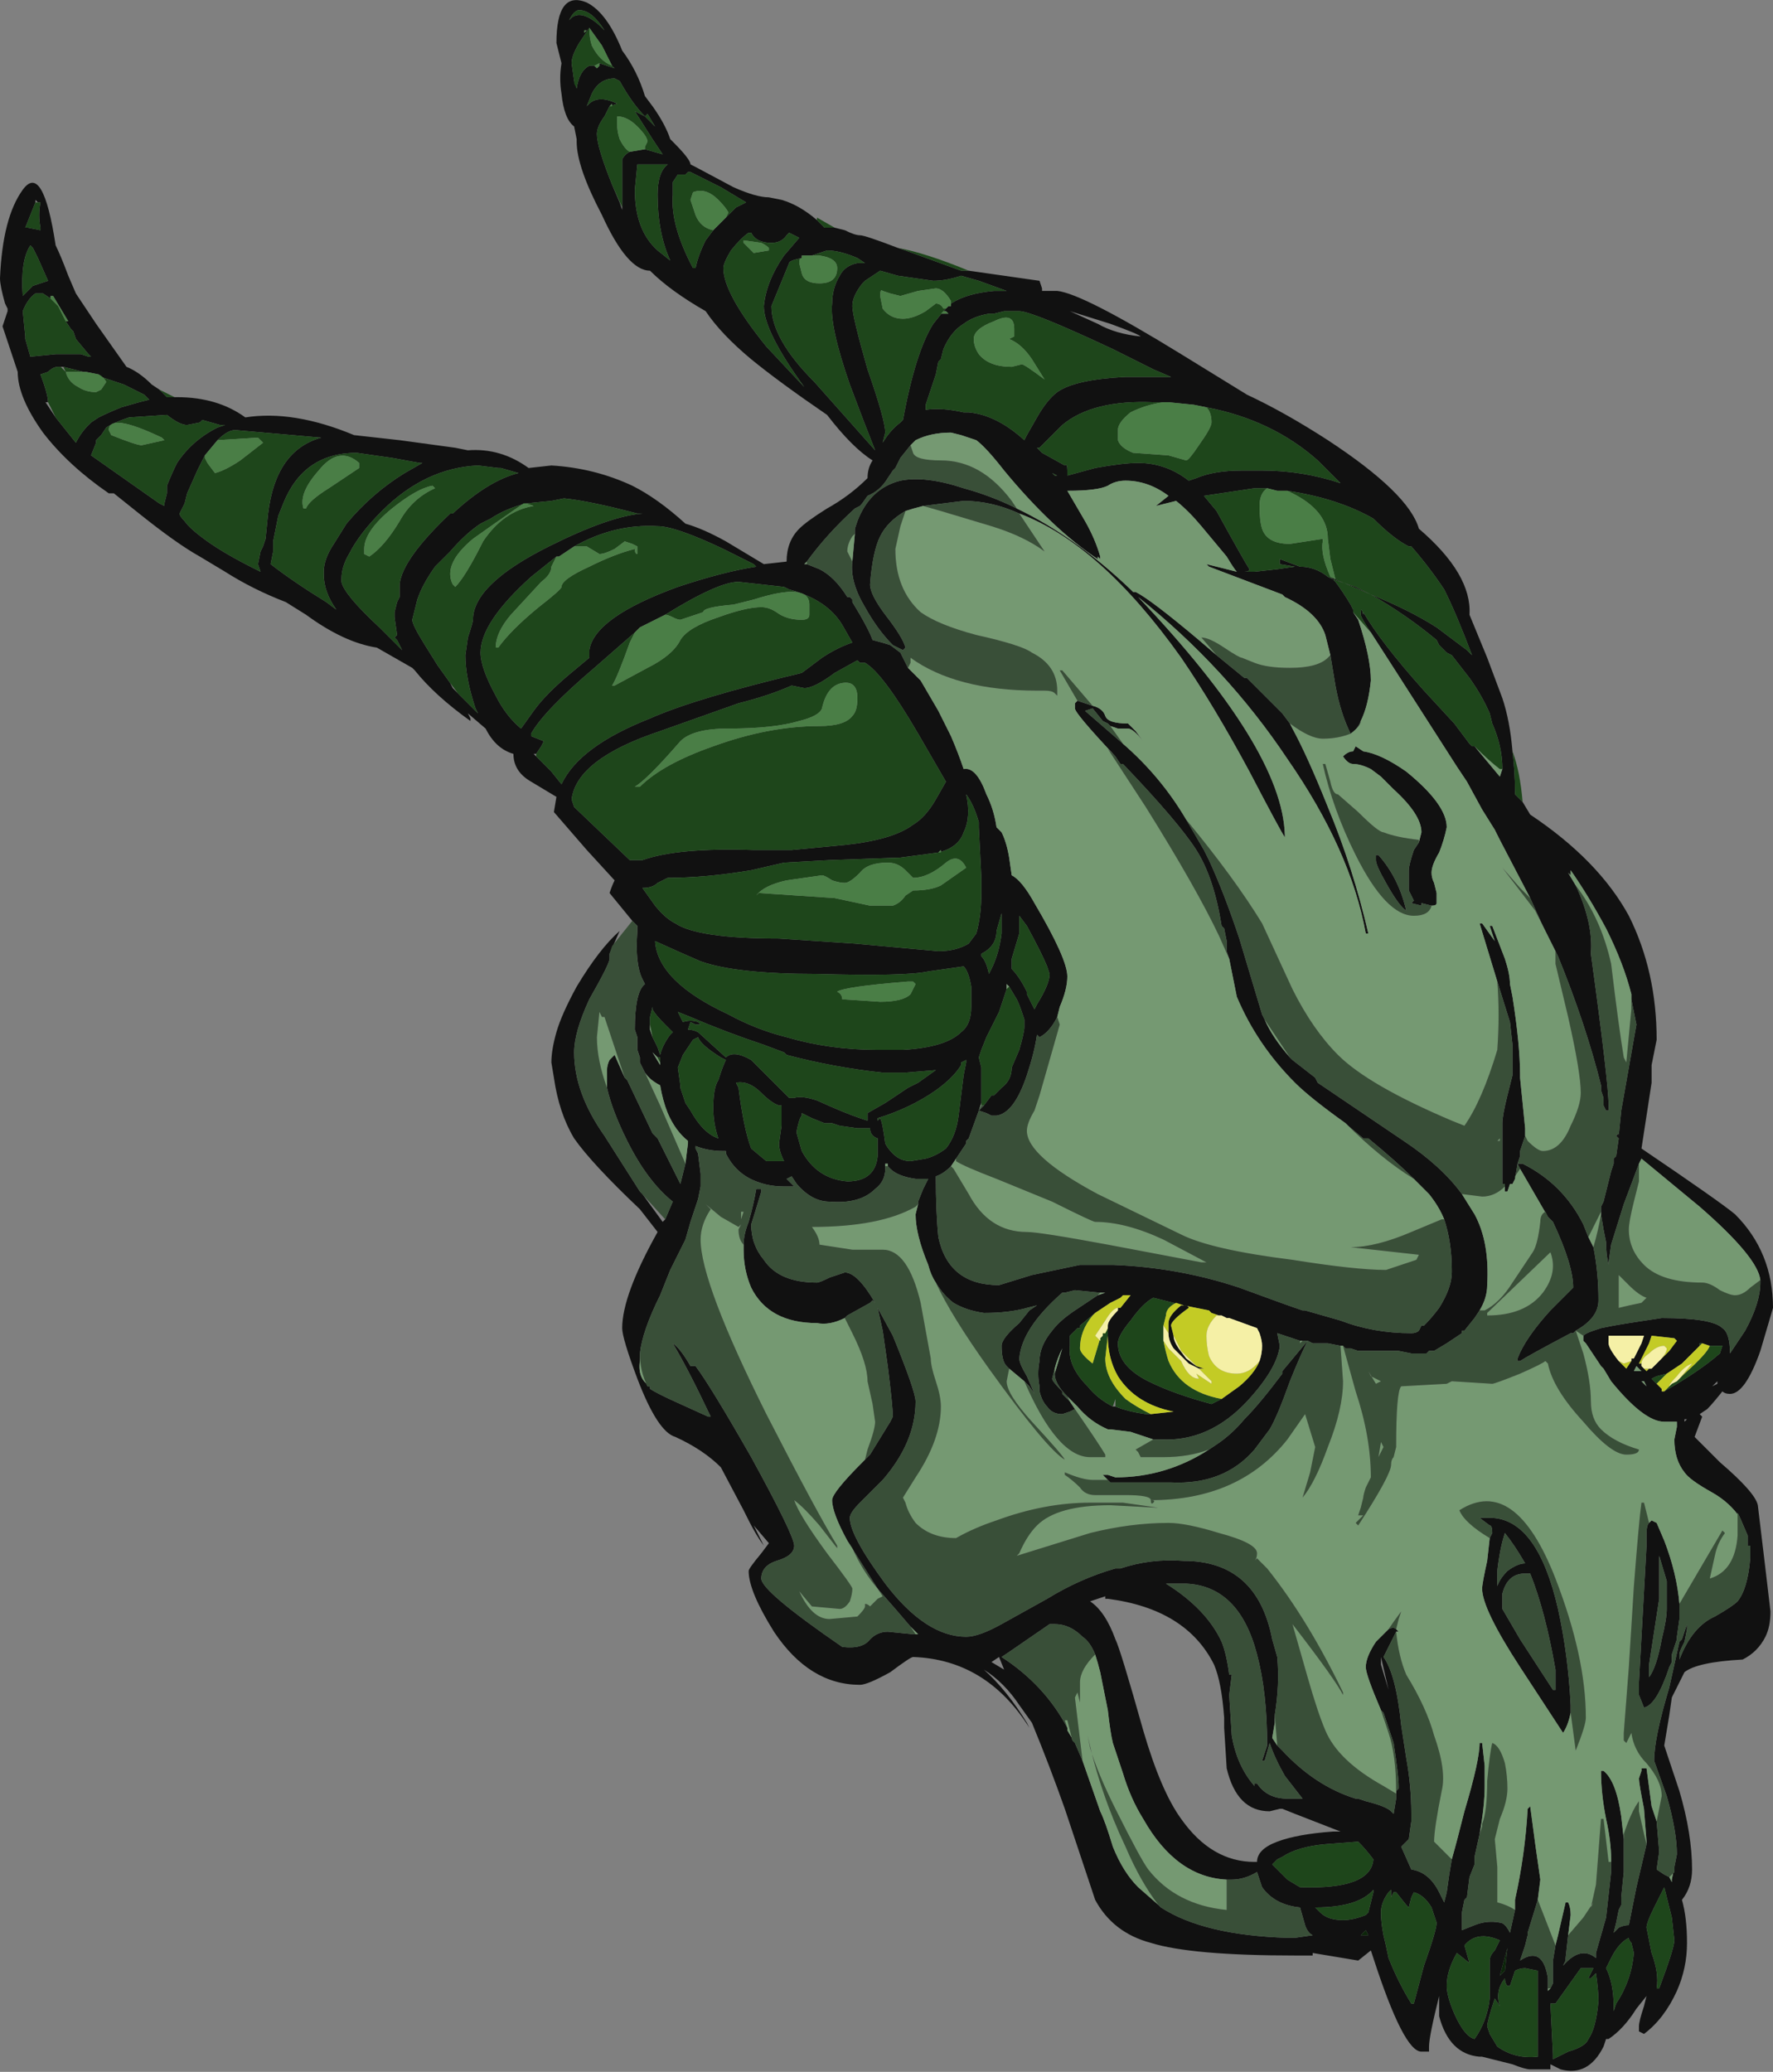 <?xml version="1.0" encoding="UTF-8" standalone="no"?>
<svg xmlns:ffdec="https://www.free-decompiler.com/flash" xmlns:xlink="http://www.w3.org/1999/xlink" ffdec:objectType="frame" height="286.65px" width="245.35px" xmlns="http://www.w3.org/2000/svg">
  <rect width="100%" height="100%" fill="#808080" stroke="none"/>
  <g transform="matrix(1.0, 0.0, 0.0, 1.0, 169.75, 196.7)">
    <use ffdec:characterId="221" height="40.95" transform="matrix(7.0, 0.0, 0.0, 7.0, -169.75, -196.7)" width="35.05" xlink:href="#shape0"/>
  </g>
  <defs>
    <g id="shape0" transform="matrix(1.0, 0.0, 0.0, 1.0, 24.25, 28.1)">
      <path d="M-1.15 -20.15 L-1.45 -20.15 Q-2.65 -20.2 -3.25 -19.7 L-3.7 -19.25 -3.75 -19.25 -3.65 -19.15 -3.2 -18.9 Q-3.15 -18.95 -3.15 -18.8 L-3.15 -18.7 -2.6 -18.85 Q-2.05 -18.95 -1.75 -18.95 -1.2 -18.95 -0.75 -18.6 L-0.6 -18.65 Q-0.25 -18.8 0.3 -18.8 L0.7 -18.8 Q1.5 -18.8 2.25 -18.55 L1.8 -19.0 Q0.9 -19.8 -0.4 -20.05 L-0.65 -20.1 -1.15 -20.15 M0.8 -18.45 L0.55 -18.45 -0.45 -18.3 -0.2 -18.0 Q0.35 -17.0 0.45 -16.85 0.45 -16.8 0.35 -16.8 L0.55 -16.8 1.0 -16.85 1.35 -16.9 1.05 -16.95 1.05 -17.05 1.45 -16.9 Q1.75 -16.9 2.0 -16.7 L2.05 -16.7 2.15 -16.65 2.85 -16.35 Q3.6 -16.05 4.15 -15.7 L4.75 -15.25 4.85 -15.15 Q4.55 -15.95 4.3 -16.45 4.0 -16.9 3.65 -17.3 L3.6 -17.3 Q3.3 -17.45 2.9 -17.85 2.2 -18.25 1.2 -18.4 L1.0 -18.4 0.8 -18.45 M-5.1 -22.75 L-3.7 -22.55 -3.65 -22.4 -3.65 -22.35 -3.35 -22.35 Q-2.85 -22.3 -0.9 -21.1 L0.4 -20.3 Q1.15 -19.95 2.0 -19.4 3.6 -18.35 3.8 -17.65 4.85 -16.75 4.8 -15.95 L5.15 -15.1 5.45 -14.3 Q5.6 -13.85 5.65 -13.25 5.7 -12.85 5.7 -12.45 L5.7 -12.4 5.85 -12.25 6.0 -12.0 Q7.35 -11.1 7.95 -10.0 8.5 -8.9 8.5 -7.55 L8.4 -7.05 8.4 -6.7 8.2 -5.4 Q9.75 -4.35 10.05 -4.1 10.8 -3.35 10.8 -2.25 L10.55 -1.4 Q10.25 -0.55 9.95 -0.55 9.85 -0.55 9.8 -0.6 9.6 -0.35 9.5 -0.25 L9.35 -0.15 9.4 -0.1 9.25 0.3 Q9.45 0.5 9.75 0.8 10.45 1.4 10.5 1.65 L10.65 2.9 10.75 3.75 Q10.75 4.05 10.65 4.25 10.5 4.55 10.2 4.7 9.3 4.75 9.05 4.95 L8.8 5.45 8.75 5.8 8.65 6.4 8.95 7.3 Q9.2 8.15 9.2 8.85 9.2 9.2 9.0 9.45 L9.0 9.45 Q9.1 9.8 9.1 10.3 9.1 10.8 8.9 11.25 8.65 11.8 8.25 12.1 L8.15 12.05 8.15 11.95 Q8.15 11.85 8.25 11.55 L8.3 11.35 8.1 11.6 Q7.85 12.0 7.55 12.2 L7.5 12.2 7.45 12.35 Q7.15 12.95 6.6 12.8 L6.4 12.7 6.4 12.8 6.0 12.8 Q5.9 12.8 5.65 12.7 L5.05 12.55 5.0 12.55 Q4.4 12.5 4.2 11.75 L4.2 11.35 Q4.0 12.15 4.0 12.35 L4.0 12.45 3.85 12.45 Q3.5 12.45 2.9 10.6 L2.85 10.45 2.6 10.65 1.7 10.5 1.7 10.55 1.35 10.55 Q-0.7 10.55 -1.5 10.3 -2.25 10.1 -2.6 9.45 L-3.2 7.65 Q-3.5 6.8 -3.85 5.95 L-4.1 5.6 Q-4.4 5.15 -4.8 4.9 -4.35 5.3 -3.95 5.95 L-3.9 6.05 Q-4.75 4.7 -6.2 4.65 -6.25 4.65 -6.65 4.95 -7.1 5.2 -7.25 5.2 -8.25 5.2 -8.95 4.15 -9.45 3.35 -9.45 2.95 -9.45 2.9 -9.2 2.6 L-9.05 2.4 -9.35 2.05 -9.15 2.45 Q-9.3 2.25 -9.45 1.95 L-9.55 1.75 -10.0 0.9 Q-10.35 0.55 -10.9 0.3 -11.25 0.2 -11.65 -0.85 -11.95 -1.65 -11.95 -1.85 -11.95 -2.5 -11.25 -3.75 L-11.6 -4.2 Q-12.55 -5.1 -12.9 -5.6 -13.2 -6.1 -13.3 -6.8 L-13.35 -7.1 Q-13.35 -7.35 -13.25 -7.7 -13.15 -8.05 -12.85 -8.6 -12.4 -9.35 -12.0 -9.7 L-12.2 -9.25 -12.2 -9.15 Q-12.2 -9.05 -12.6 -8.35 -12.9 -7.7 -12.9 -7.3 -12.9 -6.5 -12.3 -5.65 L-11.6 -4.55 -11.55 -4.5 -11.15 -3.95 -11.1 -4.0 -10.95 -4.35 Q-11.45 -4.75 -11.85 -5.55 -12.15 -6.15 -12.25 -6.6 L-12.25 -6.95 Q-12.25 -7.05 -12.2 -7.15 L-12.1 -7.25 -11.9 -6.8 -11.85 -6.75 -11.35 -5.7 -11.25 -5.6 -10.8 -4.7 -10.7 -5.1 -10.65 -5.5 -10.65 -5.55 Q-10.9 -5.75 -11.05 -6.1 -11.15 -6.35 -11.2 -6.65 -11.4 -6.75 -11.5 -6.9 L-11.6 -7.1 -11.6 -7.2 -11.65 -7.35 -11.65 -7.6 -11.7 -7.75 Q-11.7 -8.5 -11.5 -8.65 L-11.55 -8.75 Q-11.7 -9.05 -11.65 -9.7 L-11.65 -9.75 -11.65 -9.8 -11.75 -9.9 -12.2 -10.45 Q-12.15 -10.6 -12.1 -10.7 L-12.65 -11.3 -13.3 -12.05 -13.25 -12.35 -13.75 -12.65 Q-14.1 -12.85 -14.1 -13.2 -14.45 -13.3 -14.65 -13.7 L-15.0 -14.0 -14.95 -13.9 -14.95 -13.85 Q-15.65 -14.35 -16.05 -14.85 L-16.1 -14.9 -16.8 -15.3 Q-17.45 -15.4 -18.2 -15.95 L-18.6 -16.2 Q-19.25 -16.45 -19.8 -16.8 L-20.3 -17.1 Q-20.75 -17.35 -21.5 -17.95 L-22.0 -18.35 -22.1 -18.35 Q-22.9 -18.9 -23.4 -19.55 -23.9 -20.25 -23.9 -20.75 L-24.2 -21.65 Q-24.15 -21.8 -24.1 -21.95 L-24.1 -22.0 -24.15 -22.1 Q-24.25 -22.45 -24.25 -22.6 -24.2 -23.8 -23.8 -24.35 -23.4 -24.9 -23.15 -23.25 -23.05 -23.05 -22.9 -22.65 L-22.75 -22.3 -22.35 -21.7 -21.75 -20.85 Q-21.5 -20.75 -21.25 -20.5 L-21.1 -20.4 -20.95 -20.25 -20.8 -20.25 -20.75 -20.25 Q-19.95 -20.25 -19.4 -19.85 -18.45 -20.0 -17.25 -19.5 L-16.35 -19.4 -15.25 -19.25 -15.0 -19.2 Q-14.35 -19.25 -13.8 -18.85 L-13.35 -18.9 Q-12.5 -18.85 -11.75 -18.5 -11.25 -18.25 -10.7 -17.75 -10.35 -17.65 -9.9 -17.4 L-9.15 -16.95 -8.7 -17.0 Q-8.7 -17.4 -8.45 -17.65 -8.3 -17.8 -7.9 -18.05 -7.45 -18.3 -7.1 -18.65 -7.1 -18.85 -7.0 -19.0 -7.4 -19.25 -7.9 -19.9 -8.85 -20.55 -9.4 -21.0 -10.0 -21.5 -10.3 -21.95 -11.0 -22.35 -11.4 -22.75 -11.85 -22.75 -12.35 -23.85 -12.85 -24.8 -12.85 -25.3 L-12.85 -25.35 -12.9 -25.6 Q-13.1 -25.75 -13.15 -26.25 -13.2 -26.55 -13.15 -26.85 L-13.25 -27.25 Q-13.25 -28.3 -12.65 -28.05 -12.25 -27.85 -11.95 -27.1 -11.65 -26.7 -11.5 -26.2 L-11.35 -26.0 Q-11.1 -25.65 -11.0 -25.35 L-10.95 -25.3 Q-10.6 -24.95 -10.6 -24.85 L-10.5 -24.8 -9.75 -24.4 Q-9.3 -24.2 -9.05 -24.2 L-8.8 -24.15 Q-8.45 -24.05 -8.1 -23.75 L-7.95 -23.6 -7.75 -23.6 -7.55 -23.55 Q-7.35 -23.45 -7.25 -23.45 -7.15 -23.45 -6.5 -23.2 L-6.35 -23.15 -5.25 -22.75 -5.1 -22.75 M2.1 -16.65 L2.0 -16.7 2.05 -16.7 2.15 -16.6 Q2.3 -16.4 2.45 -16.15 L2.5 -16.05 2.5 -16.0 2.6 -15.85 Q2.85 -15.1 2.85 -14.65 2.8 -14.15 2.65 -13.85 2.6 -13.7 2.45 -13.6 2.25 -14.0 2.15 -14.55 L2.05 -15.15 1.95 -15.55 Q1.8 -16.0 1.15 -16.3 L1.1 -16.35 -0.35 -16.9 -0.4 -16.95 0.2 -16.8 Q0.15 -16.85 0.0 -17.1 L-0.5 -17.7 Q-0.75 -18.0 -1.0 -18.2 L-1.4 -18.1 -1.15 -18.3 Q-1.55 -18.6 -2.0 -18.6 -2.2 -18.6 -2.35 -18.5 -2.55 -18.4 -3.15 -18.4 L-2.8 -17.8 Q-2.6 -17.45 -2.5 -17.1 L-2.5 -17.05 -2.55 -17.1 -2.55 -17.05 Q-3.45 -17.65 -4.4 -18.8 -4.75 -19.25 -4.95 -19.4 -5.1 -19.45 -5.25 -19.5 L-5.45 -19.55 Q-5.85 -19.55 -6.15 -19.4 L-6.25 -19.3 -6.45 -19.05 -6.55 -18.85 -6.6 -18.8 -6.7 -18.65 Q-6.85 -18.4 -7.1 -18.3 -7.2 -18.15 -7.25 -18.1 L-7.35 -18.05 Q-7.9 -17.55 -8.3 -17.0 L-8.35 -16.95 -8.3 -16.95 -8.05 -16.85 Q-7.75 -16.7 -7.5 -16.3 L-7.45 -16.3 -7.4 -16.25 -7.4 -16.2 -7.25 -15.95 Q-7.05 -15.6 -7.0 -15.45 -6.8 -15.4 -6.65 -15.35 L-6.45 -15.2 -6.3 -14.9 -6.05 -14.65 -5.7 -14.05 -5.45 -13.55 Q-5.3 -13.2 -5.2 -12.9 -4.95 -12.95 -4.75 -12.4 -4.6 -12.1 -4.55 -11.75 L-4.45 -11.65 Q-4.35 -11.45 -4.3 -11.15 L-4.25 -10.8 Q-4.05 -10.7 -3.8 -10.25 -3.15 -9.15 -3.15 -8.8 -3.15 -8.55 -3.3 -8.2 L-3.35 -8.0 Q-3.5 -7.7 -3.7 -7.6 L-3.75 -7.65 Q-3.8 -7.3 -3.95 -6.85 -4.2 -6.1 -4.55 -6.05 L-4.65 -6.05 -4.75 -6.1 -4.9 -6.15 -4.8 -6.25 -4.65 -6.45 -4.6 -6.45 -4.45 -6.6 Q-4.25 -6.75 -4.25 -7.0 L-4.1 -7.35 Q-4.0 -7.7 -4.0 -7.8 L-4.0 -7.95 -4.05 -8.1 Q-4.1 -8.25 -4.15 -8.35 L-4.3 -8.6 -4.35 -8.65 -4.35 -8.55 -4.5 -8.1 -4.75 -7.6 -4.85 -7.35 -4.9 -7.2 -4.85 -7.0 -4.85 -6.6 Q-4.85 -6.45 -4.85 -6.3 L-4.9 -6.15 -5.1 -5.6 -5.15 -5.55 -5.15 -5.5 -5.35 -5.2 -5.45 -5.05 Q-5.6 -4.9 -5.75 -4.85 -5.75 -4.15 -5.7 -3.65 -5.5 -2.7 -4.5 -2.7 L-3.85 -2.9 -2.9 -3.1 -2.25 -3.1 Q-0.95 -3.05 0.25 -2.65 1.2 -2.3 1.5 -2.2 L1.55 -2.2 2.25 -2.0 Q2.9 -1.75 3.65 -1.75 3.75 -1.75 3.8 -1.8 L3.85 -1.9 3.9 -1.9 Q4.05 -2.05 4.2 -2.25 4.45 -2.65 4.45 -2.95 L4.45 -3.0 Q4.45 -3.55 4.3 -4.0 4.2 -4.25 4.0 -4.5 L3.7 -4.8 Q3.35 -5.15 2.8 -5.6 L2.7 -5.6 2.4 -5.85 2.35 -5.9 Q1.65 -6.4 1.35 -6.7 0.6 -7.45 0.2 -8.4 L0.05 -9.15 0.0 -9.3 0.0 -9.5 -0.05 -9.75 -0.1 -9.8 Q-0.25 -10.75 -0.6 -11.3 -0.95 -11.85 -2.05 -13.0 L-2.1 -13.0 -2.2 -13.15 Q-3.0 -14.0 -3.0 -14.1 L-3.0 -14.2 -2.95 -14.25 -2.65 -14.15 Q-2.45 -14.1 -2.4 -13.95 -2.35 -13.8 -1.95 -13.8 L-1.8 -13.65 -1.65 -13.45 Q-1.85 -13.7 -1.95 -13.7 L-2.15 -13.7 -2.3 -13.75 -2.35 -13.8 -2.45 -13.85 -2.65 -14.1 -2.8 -14.05 -2.05 -13.4 Q-1.3 -12.75 -0.8 -11.9 L-0.45 -11.3 -0.35 -11.1 Q-0.05 -10.45 0.25 -9.55 L0.7 -8.05 0.75 -7.95 Q0.9 -7.6 1.25 -7.2 L1.3 -7.15 1.75 -6.8 1.8 -6.7 3.5 -5.55 Q4.25 -5.05 4.65 -4.5 L4.9 -4.1 Q5.2 -3.55 5.15 -2.7 5.15 -2.45 5.0 -2.2 L4.9 -2.05 4.7 -1.8 4.65 -1.8 4.65 -1.75 4.35 -1.55 4.1 -1.4 4.0 -1.4 3.95 -1.35 3.65 -1.35 3.4 -1.4 2.6 -1.4 2.45 -1.45 2.35 -1.45 2.3 -1.5 2.25 -1.5 2.0 -1.55 1.7 -1.55 1.6 -1.6 Q1.45 -1.3 1.25 -0.8 1.0 -0.1 0.85 0.15 L0.55 0.55 Q-0.05 1.25 -1.1 1.2 L-2.3 1.2 -2.35 1.15 -2.45 1.05 -2.35 1.05 -2.2 1.1 Q-1.2 1.1 -0.35 0.55 L-0.2 0.45 Q0.1 0.25 0.35 -0.05 0.65 -0.35 1.1 -0.95 L1.1 -1.0 1.6 -1.6 1.5 -1.6 1.45 -1.6 1.0 -1.75 1.05 -1.5 Q1.0 -1.05 0.4 -0.4 -0.35 0.4 -1.3 0.35 L-1.45 0.35 -1.9 0.2 -2.3 0.15 -2.35 0.15 Q-2.7 0.0 -2.95 -0.3 L-3.15 -0.5 Q-3.4 -0.75 -3.4 -0.95 L-3.25 -1.45 Q-3.35 -1.25 -3.4 -1.05 L-3.45 -0.85 Q-3.45 -0.8 -3.25 -0.6 L-3.25 -0.55 -3.1 -0.4 -3.0 -0.25 -3.1 -0.2 -3.25 -0.15 Q-3.45 -0.15 -3.55 -0.3 -3.65 -0.4 -3.7 -0.6 L-3.7 -0.7 Q-3.75 -0.95 -3.7 -1.2 -3.7 -1.5 -3.45 -1.8 -3.3 -2.0 -3.0 -2.2 L-2.55 -2.5 -2.4 -2.55 -2.5 -2.55 -3.0 -2.6 -3.2 -2.55 -3.25 -2.55 Q-4.05 -1.85 -4.1 -1.25 -4.1 -1.15 -3.95 -0.9 L-3.8 -0.55 -3.9 -0.7 -4.0 -0.8 -4.3 -1.05 -4.35 -1.1 Q-4.45 -1.2 -4.45 -1.5 -4.45 -1.65 -4.1 -1.95 L-3.9 -2.2 -3.75 -2.3 -3.95 -2.25 Q-4.3 -2.15 -4.8 -2.15 -5.15 -2.2 -5.4 -2.35 -5.6 -2.5 -5.75 -2.75 -5.85 -2.9 -5.9 -3.1 -6.15 -3.7 -6.15 -4.1 L-6.1 -4.3 -6.1 -4.35 -6.0 -4.6 -5.9 -4.8 -6.15 -4.8 Q-6.5 -4.85 -6.65 -5.0 L-6.7 -5.05 -6.7 -5.1 -6.75 -5.1 -6.75 -5.05 -6.75 -5.0 Q-6.75 -4.75 -6.95 -4.6 -7.25 -4.3 -7.85 -4.35 -8.2 -4.35 -8.5 -4.7 L-8.6 -4.85 -8.7 -4.8 -8.55 -4.65 -8.75 -4.65 Q-9.05 -4.65 -9.3 -4.75 -9.7 -4.9 -9.9 -5.3 L-9.9 -5.35 -9.95 -5.35 Q-10.25 -5.35 -10.5 -5.45 L-10.5 -5.4 -10.45 -5.3 -10.4 -4.9 -10.4 -4.65 -10.45 -4.4 -10.6 -3.95 -10.7 -3.6 -11.0 -3.0 -11.2 -2.5 Q-11.55 -1.8 -11.6 -1.35 L-11.6 -1.2 Q-11.65 -0.85 -11.4 -0.7 L-11.4 -0.65 Q-11.25 -0.55 -10.8 -0.35 L-10.25 -0.1 -10.2 -0.1 Q-10.65 -1.05 -10.95 -1.55 -10.8 -1.45 -10.6 -1.1 L-10.5 -1.1 Q-10.2 -0.7 -9.4 0.7 -8.55 2.25 -8.55 2.45 -8.55 2.65 -8.9 2.75 -9.2 2.85 -9.2 3.1 -9.2 3.35 -7.6 4.45 -7.2 4.5 -7.05 4.3 -6.9 4.15 -6.7 4.15 L-6.2 4.2 -6.1 4.2 -6.25 4.05 -6.55 3.7 -6.9 3.3 -7.5 2.35 Q-7.8 1.8 -7.8 1.55 -7.8 1.4 -7.2 0.8 L-7.05 0.65 -6.65 0.0 -6.6 -0.1 Q-6.6 -0.3 -6.7 -1.1 L-6.8 -1.8 -6.9 -2.25 -6.6 -1.7 Q-6.15 -0.6 -6.15 -0.4 -6.15 0.4 -6.8 1.15 L-7.25 1.6 Q-7.45 1.8 -7.45 1.9 -7.45 2.25 -6.75 3.2 -5.95 4.25 -5.15 4.25 -4.9 4.25 -4.45 4.0 L-3.55 3.5 Q-2.9 3.1 -2.2 2.9 L-2.1 2.9 Q-1.5 2.7 -0.85 2.75 0.6 2.75 0.9 4.3 L1.0 4.65 Q1.05 5.2 0.95 5.8 L0.95 5.95 0.9 6.25 1.0 6.4 1.1 6.5 Q1.75 7.2 2.55 7.45 L2.6 7.45 2.75 7.5 Q3.15 7.6 3.25 7.7 L3.3 7.75 3.35 7.45 3.35 7.3 3.4 7.25 3.4 7.2 Q3.4 7.0 3.3 6.35 L3.1 5.75 3.05 5.7 Q2.75 5.0 2.75 4.85 2.75 4.65 2.95 4.35 3.1 4.2 3.2 4.1 3.3 4.05 3.35 4.1 L3.4 4.15 3.35 4.15 Q3.3 4.25 3.2 4.45 L3.1 4.65 Q3.35 5.0 3.45 6.0 L3.55 6.65 Q3.65 7.2 3.65 7.75 L3.65 7.9 3.6 8.25 3.45 8.4 3.65 8.85 Q4.0 8.9 4.2 9.3 L4.3 9.5 4.35 9.3 4.4 8.95 4.45 8.65 Q4.55 8.3 4.7 7.7 5.0 6.7 5.0 6.35 L5.05 6.35 5.1 6.8 5.1 7.2 Q5.1 7.6 5.0 8.15 L4.9 8.6 4.9 8.75 4.8 9.0 4.75 9.4 4.7 9.45 4.65 9.7 4.65 10.05 4.9 9.95 Q5.15 9.85 5.4 9.9 5.45 9.9 5.5 9.95 5.55 10.0 5.6 10.1 L5.7 9.65 5.7 9.45 Q5.9 8.55 5.95 7.65 L6.0 7.6 6.1 8.35 6.2 9.05 6.15 9.45 5.95 10.1 5.95 10.15 5.9 10.35 5.8 10.65 Q6.25 10.35 6.35 11.0 L6.35 11.2 6.35 11.25 6.4 11.2 6.45 11.1 Q6.45 10.95 6.45 10.8 L6.45 10.65 6.5 10.35 6.55 10.15 6.7 9.5 6.75 9.5 Q6.8 9.6 6.8 9.75 L6.75 10.15 6.7 10.6 6.7 10.65 6.65 10.75 Q7.0 10.35 7.3 10.6 L7.3 10.5 7.5 9.8 7.6 8.9 7.6 8.65 Q7.6 8.3 7.5 7.85 7.4 7.35 7.4 6.9 L7.45 6.9 Q7.7 7.1 7.8 7.8 L7.85 8.25 7.85 8.9 7.8 9.4 7.8 9.55 7.75 9.65 7.7 9.9 7.65 10.1 Q7.7 10.05 7.75 10.0 7.85 9.95 7.95 9.95 L8.1 9.2 8.3 8.35 8.3 8.3 8.25 7.65 Q8.15 7.15 8.15 7.05 L8.2 6.9 8.2 6.85 8.3 6.85 8.4 7.6 8.5 7.9 8.55 8.5 8.5 8.85 8.65 8.95 8.75 9.0 8.8 9.1 8.8 9.05 8.85 8.8 8.9 8.55 Q8.9 8.1 8.7 7.4 L8.45 6.7 Q8.45 6.25 8.75 5.25 L8.95 4.35 9.0 4.3 9.1 4.0 9.1 4.1 9.05 4.35 9.0 4.45 Q8.95 4.55 8.95 4.6 L8.95 4.7 Q9.2 4.05 9.65 3.85 10.0 3.65 10.1 3.55 10.3 3.3 10.35 2.7 L10.35 2.45 10.3 2.45 10.3 2.25 10.15 1.9 Q9.95 1.6 9.6 1.4 9.15 1.15 9.05 1.0 8.85 0.75 8.85 0.35 L8.9 0.1 8.9 0.0 8.65 0.0 Q8.25 0.0 7.6 -0.8 L7.45 -1.05 7.4 -1.1 7.1 -1.55 7.05 -1.6 7.05 -1.7 Q7.1 -1.75 7.25 -1.8 L7.4 -1.85 7.65 -1.9 7.95 -1.95 8.6 -2.05 Q9.6 -2.05 9.8 -1.85 9.95 -1.75 9.95 -1.35 L10.25 -1.8 Q10.55 -2.35 10.55 -2.75 L10.55 -2.8 Q10.5 -3.25 9.35 -4.25 L8.2 -5.2 8.15 -5.1 7.85 -4.3 7.6 -3.5 7.55 -3.15 7.55 -3.1 Q7.5 -3.3 7.5 -3.55 L7.45 -3.8 7.4 -4.1 7.4 -4.15 7.4 -4.25 7.45 -4.35 7.6 -4.95 7.65 -5.1 7.65 -5.2 7.7 -5.25 7.75 -5.6 7.7 -5.65 7.75 -5.7 7.75 -5.65 7.8 -6.15 8.1 -7.85 8.0 -8.35 8.0 -8.45 Q7.85 -9.05 7.5 -9.75 7.15 -10.4 6.8 -10.9 L6.8 -10.8 6.75 -10.85 6.9 -10.6 Q7.25 -9.85 7.2 -9.25 7.55 -6.7 7.55 -6.25 L7.55 -6.15 7.5 -6.15 7.45 -6.25 7.45 -6.4 7.4 -6.55 7.4 -6.65 Q7.1 -7.85 6.55 -9.2 L6.5 -9.3 6.25 -9.8 6.0 -10.35 5.4 -11.5 5.3 -11.7 5.05 -12.1 4.75 -12.65 4.55 -12.95 3.3 -14.9 2.85 -15.6 Q2.65 -15.9 2.65 -15.95 2.65 -16.15 2.7 -15.95 L2.7 -16.0 Q3.05 -15.4 3.9 -14.45 L4.5 -13.8 4.8 -13.4 4.85 -13.35 4.9 -13.35 5.4 -12.75 5.45 -12.9 Q5.45 -13.35 5.25 -13.8 L5.2 -14.0 Q5.05 -14.35 4.8 -14.7 L4.45 -15.15 4.35 -15.2 4.2 -15.35 4.15 -15.45 Q3.55 -15.95 2.85 -16.35 L2.55 -16.5 2.1 -16.65 M-0.2 -15.15 L0.35 -14.7 0.4 -14.7 1.1 -14.0 1.25 -13.8 1.3 -13.7 Q1.6 -13.15 2.0 -12.15 2.5 -10.95 2.8 -9.65 L2.75 -9.65 Q2.45 -11.3 1.2 -13.1 0.0 -14.9 -1.75 -16.3 1.1 -13.3 1.15 -11.6 L1.15 -11.55 Q1.05 -11.7 0.45 -12.85 -0.25 -14.15 -0.9 -15.1 -2.5 -17.35 -4.1 -17.95 -4.65 -18.2 -5.2 -18.2 L-6.0 -18.1 Q-6.2 -18.05 -6.35 -18.0 -6.7 -17.8 -6.85 -17.5 -7.0 -17.2 -7.05 -16.55 -7.05 -16.35 -6.75 -15.95 -6.4 -15.5 -6.35 -15.3 L-6.4 -15.25 -6.6 -15.35 Q-6.9 -15.65 -7.15 -16.1 -7.45 -16.6 -7.4 -17.0 L-7.35 -17.55 -7.35 -17.65 -7.3 -17.8 Q-7.05 -18.45 -6.45 -18.6 -5.95 -18.7 -5.2 -18.45 -4.65 -18.3 -4.15 -18.05 -3.0 -17.5 -1.9 -16.45 L-1.85 -16.4 -1.8 -16.4 Q-1.5 -16.25 -0.55 -15.45 L-0.2 -15.15 M5.9 -5.65 L5.8 -5.35 5.8 -5.25 5.75 -5.1 5.85 -5.1 Q6.65 -4.7 7.05 -3.9 L7.15 -3.65 7.25 -3.45 Q7.35 -2.95 7.35 -2.4 7.35 -2.05 6.9 -1.8 L6.85 -1.75 6.8 -1.75 Q5.95 -1.3 5.8 -1.2 L5.75 -1.2 5.75 -1.25 Q5.9 -1.65 6.4 -2.2 L6.85 -2.65 Q6.85 -3.1 6.45 -3.95 L6.35 -4.05 5.8 -5.0 5.75 -5.1 5.7 -4.8 5.65 -4.7 5.6 -4.7 5.55 -4.55 5.5 -4.55 5.5 -4.65 5.5 -4.7 5.45 -4.7 5.45 -5.9 Q5.45 -6.05 5.55 -6.45 L5.65 -6.85 5.65 -7.45 5.6 -7.9 5.35 -8.7 5.0 -9.85 5.05 -9.85 5.3 -9.5 5.2 -9.8 5.25 -9.8 5.5 -9.15 Q5.6 -8.85 5.6 -8.65 L5.65 -8.4 Q5.8 -7.45 5.8 -6.85 L5.8 -6.8 5.9 -5.8 5.9 -5.65 M3.8 -11.45 L3.85 -11.65 Q3.85 -12.0 3.3 -12.5 L3.05 -12.75 2.85 -12.9 Q2.65 -13.0 2.5 -13.0 2.4 -13.0 2.3 -13.15 2.4 -13.25 2.5 -13.25 L2.55 -13.35 2.7 -13.25 Q3.05 -13.2 3.55 -12.85 4.35 -12.2 4.35 -11.75 4.3 -11.5 4.2 -11.25 4.05 -11.0 4.05 -10.85 4.05 -10.75 4.1 -10.65 L4.15 -10.45 4.15 -10.25 Q4.15 -10.2 4.05 -10.2 L3.85 -10.25 3.85 -10.2 3.65 -10.25 3.7 -10.3 Q3.65 -10.4 3.6 -10.5 3.6 -10.6 3.6 -10.9 3.6 -11.0 3.7 -11.3 L3.8 -11.45 M3.0 -11.2 Q3.4 -10.75 3.55 -10.1 3.4 -10.2 3.15 -10.65 2.95 -11.0 2.95 -11.1 L2.95 -11.2 3.0 -11.2 M0.65 -1.2 Q0.7 -1.35 0.7 -1.5 0.7 -1.6 0.65 -1.75 L0.6 -1.85 0.05 -2.05 0.0 -2.05 -0.1 -2.1 -0.15 -2.1 -0.3 -2.15 -0.35 -2.2 -0.85 -2.3 -1.45 -2.45 Q-1.65 -2.35 -1.9 -2.0 -2.15 -1.7 -2.15 -1.55 -2.15 -1.1 -1.55 -0.8 -1.05 -0.55 -0.3 -0.35 L-0.1 -0.45 0.25 -0.7 Q0.55 -0.95 0.65 -1.2 M8.9 -1.6 L8.85 -1.65 8.4 -1.7 8.35 -1.55 Q8.3 -1.45 8.2 -1.25 L8.15 -1.15 8.2 -1.15 8.2 -1.1 8.25 -1.05 8.3 -1.0 8.35 -1.05 8.4 -1.05 8.45 -1.1 8.75 -1.4 8.9 -1.6 8.9 -1.6 M8.0 -1.2 L8.0 -1.25 8.05 -1.25 8.2 -1.55 8.25 -1.7 7.55 -1.7 7.55 -1.55 Q7.55 -1.45 7.75 -1.2 L7.9 -1.05 8.0 -1.2 M8.0 -0.95 L8.0 -0.95 M8.05 -1.0 L8.2 -1.0 8.1 -1.1 8.05 -1.0 M8.3 -0.7 L8.25 -0.8 8.2 -0.8 8.3 -0.7 M8.5 -0.75 L8.6 -0.65 8.6 -0.6 8.65 -0.6 Q9.35 -1.0 9.75 -1.35 L9.8 -1.5 9.55 -1.5 9.4 -1.55 9.35 -1.55 9.35 -1.5 9.0 -1.15 8.7 -0.95 8.5 -0.9 8.4 -0.85 8.5 -0.75 M9.2 -1.55 L9.2 -1.55 M9.05 -0.05 L9.05 0.0 9.1 -0.05 9.05 -0.05 M9.6 -0.7 L9.7 -0.75 9.7 -0.8 9.6 -0.7 9.6 -0.7 M-23.5 -24.1 L-23.55 -24.15 -23.55 -24.1 -23.75 -23.6 -23.7 -23.6 -23.45 -23.55 -23.45 -23.6 Q-23.5 -23.85 -23.45 -24.1 L-23.5 -24.1 M-23.65 -23.25 Q-23.85 -22.95 -23.8 -22.25 L-23.6 -22.45 -23.3 -22.55 -23.5 -23.0 -23.6 -23.2 -23.65 -23.25 M-22.95 -21.75 L-22.9 -21.75 -23.2 -22.25 -23.25 -22.25 -23.25 -22.2 -23.4 -22.3 -23.55 -22.3 Q-23.7 -22.2 -23.8 -21.95 L-23.75 -21.45 -23.75 -21.4 -23.65 -21.05 -23.15 -21.1 -22.65 -21.1 -22.5 -21.05 -22.45 -21.05 -22.5 -21.1 -22.75 -21.4 -22.8 -21.55 -22.85 -21.6 -22.95 -21.75 M-23.05 -20.85 L-23.1 -20.85 Q-23.2 -20.85 -23.3 -20.75 L-23.45 -20.7 Q-23.3 -20.3 -23.3 -20.15 L-23.35 -20.15 -23.15 -19.85 -22.75 -19.35 Q-22.65 -19.55 -22.5 -19.7 L-22.45 -19.75 -22.3 -19.85 Q-22.1 -19.95 -21.85 -20.05 L-21.5 -20.15 -21.3 -20.2 -21.4 -20.3 -21.8 -20.5 -22.25 -20.65 -22.3 -20.7 -22.55 -20.75 -22.6 -20.75 -23.0 -20.85 -23.05 -20.85 M-5.45 -22.1 Q-5.15 -22.3 -4.6 -22.35 L-4.35 -22.35 -4.9 -22.55 -5.25 -22.65 Q-5.55 -22.55 -5.8 -22.55 L-6.5 -22.65 -6.85 -22.75 -7.15 -22.55 -7.2 -22.5 Q-7.4 -22.25 -7.4 -22.05 -7.4 -21.85 -7.1 -20.8 -6.75 -19.8 -6.75 -19.55 L-6.8 -19.35 Q-6.65 -19.6 -6.45 -19.75 L-6.4 -19.8 Q-6.15 -21.15 -5.8 -21.7 L-5.6 -21.95 -5.55 -22.0 -5.5 -22.05 -5.45 -22.05 -5.45 -22.1 M-5.2 -21.7 Q-5.45 -21.55 -5.6 -21.2 L-5.65 -21.0 -5.7 -20.95 -5.75 -20.7 -5.95 -20.1 -5.95 -20.0 Q-5.65 -20.05 -5.2 -19.95 L-5.1 -19.95 Q-4.55 -19.9 -4.0 -19.4 L-3.95 -19.5 -3.75 -19.85 Q-3.55 -20.2 -3.35 -20.35 -3.0 -20.6 -2.0 -20.65 L-1.1 -20.65 -1.45 -20.8 -2.25 -21.2 Q-3.85 -21.95 -4.1 -21.95 L-4.4 -21.95 -4.6 -21.9 -4.7 -21.9 Q-5.0 -21.85 -5.2 -21.7 M-5.6 -21.95 L-5.65 -21.9 -5.5 -21.9 -5.55 -21.95 -5.6 -21.95 M-3.1 -21.95 L-2.55 -21.7 Q-2.2 -21.5 -1.7 -21.45 -1.75 -21.5 -2.3 -21.7 L-3.1 -21.95 M-11.5 -25.8 L-11.3 -25.6 -11.45 -25.85 -11.5 -25.8 Q-11.75 -26.05 -12.0 -26.5 L-12.1 -26.55 Q-12.4 -26.55 -12.55 -26.25 L-12.65 -26.0 Q-12.45 -26.25 -12.05 -26.05 L-12.2 -26.0 -12.3 -25.8 Q-12.45 -25.6 -12.45 -25.45 -12.45 -25.2 -12.15 -24.45 L-12.0 -24.1 -11.95 -23.95 -11.95 -24.0 -11.95 -24.95 Q-11.9 -25.05 -11.8 -25.1 L-11.5 -25.15 -11.15 -25.05 -11.35 -25.35 -11.7 -25.9 -11.5 -25.8 M-12.2 -26.0 L-12.15 -26.0 -12.15 -26.05 -12.2 -26.0 M-9.9 -23.8 Q-9.8 -23.9 -9.7 -24.0 L-9.5 -24.1 -10.0 -24.4 -10.6 -24.7 -10.65 -24.7 -10.7 -24.65 -10.85 -24.65 -10.95 -24.5 -10.95 -24.25 Q-11.0 -23.65 -10.55 -22.8 L-10.5 -22.8 Q-10.45 -23.05 -10.3 -23.35 L-10.15 -23.55 -9.9 -23.8 M-9.8 -23.15 Q-9.95 -22.9 -9.95 -22.8 -9.95 -22.3 -9.1 -21.25 L-8.35 -20.45 Q-9.15 -21.55 -9.15 -22.05 -9.1 -22.55 -8.75 -23.05 L-8.45 -23.4 -8.65 -23.5 -8.7 -23.45 Q-8.8 -23.3 -9.0 -23.3 -9.3 -23.3 -9.4 -23.5 L-9.45 -23.5 Q-9.6 -23.4 -9.8 -23.15 M-11.0 -22.95 Q-11.25 -23.5 -11.25 -24.25 -11.25 -24.7 -11.05 -24.85 L-11.65 -24.85 -11.7 -24.35 Q-11.7 -23.55 -11.25 -23.15 L-11.0 -22.95 M-8.2 -23.05 L-8.4 -23.05 -8.4 -23.0 Q-8.65 -22.95 -8.65 -22.9 L-9.0 -22.05 Q-9.0 -21.4 -8.15 -20.55 L-6.95 -19.2 Q-7.15 -19.7 -7.45 -20.5 -7.85 -21.65 -7.8 -22.1 -7.8 -22.4 -7.65 -22.65 -7.55 -22.85 -7.3 -22.9 L-7.15 -22.9 -7.3 -23.0 Q-7.65 -23.15 -7.9 -23.15 L-8.2 -23.05 M-9.3 -16.9 L-9.35 -16.95 -9.95 -17.25 Q-10.9 -17.7 -11.25 -17.7 -12.1 -17.75 -12.9 -17.3 L-13.2 -17.1 -13.25 -17.1 -13.75 -16.7 Q-14.75 -15.8 -14.75 -15.2 -14.75 -14.9 -14.45 -14.35 -14.25 -13.95 -13.95 -13.7 L-13.7 -14.05 Q-13.45 -14.4 -12.9 -14.85 L-12.6 -15.1 -12.6 -15.25 Q-12.5 -15.9 -10.85 -16.5 -9.95 -16.8 -9.3 -16.9 M-11.7 -15.6 L-12.5 -14.9 Q-13.5 -14.05 -13.75 -13.6 L-13.75 -13.55 -13.5 -13.45 -13.55 -13.35 -13.65 -13.2 -13.7 -13.2 -13.65 -13.15 -13.35 -12.85 -13.15 -12.6 Q-12.8 -13.35 -11.4 -13.9 -10.5 -14.3 -8.4 -14.8 L-8.0 -15.1 Q-7.7 -15.3 -7.4 -15.4 L-7.6 -15.75 Q-7.9 -16.25 -8.65 -16.45 L-8.75 -16.5 -9.65 -16.6 Q-10.05 -16.6 -11.1 -15.95 L-11.6 -15.7 -11.7 -15.6 M-8.6 -14.55 Q-9.05 -14.35 -9.65 -14.2 L-11.2 -13.65 Q-12.85 -13.1 -12.95 -12.3 L-12.9 -12.15 -11.8 -11.1 -11.55 -11.1 Q-10.85 -11.35 -9.35 -11.3 L-8.6 -11.3 -7.55 -11.4 Q-6.6 -11.5 -6.2 -11.8 -5.95 -11.95 -5.75 -12.3 L-5.55 -12.65 -6.1 -13.6 Q-6.8 -14.8 -7.15 -15.0 L-7.25 -15.0 -7.3 -15.05 -7.75 -14.8 Q-8.15 -14.5 -8.35 -14.5 L-8.6 -14.55 M-3.45 -18.75 L-3.4 -18.7 -3.35 -18.7 -3.45 -18.75 M-12.65 -27.5 L-12.7 -27.5 -12.7 -27.45 -12.65 -27.5 M-13.0 -27.7 L-13.0 -27.7 Q-12.8 -27.95 -12.4 -27.6 L-12.3 -27.5 Q-12.55 -27.9 -12.8 -27.9 -12.9 -27.9 -13.0 -27.7 M-12.15 -26.8 L-12.35 -27.2 -12.6 -27.55 -12.8 -27.25 Q-12.95 -27.0 -12.95 -26.85 L-12.9 -26.5 -12.85 -26.35 Q-12.8 -26.7 -12.6 -26.8 L-12.5 -26.8 -12.45 -26.75 -12.4 -26.8 -12.4 -26.85 -12.1 -26.75 -12.15 -26.8 M-19.9 -19.7 L-20.25 -19.8 -20.3 -19.75 -20.55 -19.7 Q-20.7 -19.7 -20.95 -19.9 L-21.7 -19.85 Q-22.0 -19.75 -22.15 -19.65 L-22.25 -19.5 -22.35 -19.4 -22.35 -19.35 -22.45 -19.1 -21.1 -18.15 -21.0 -18.1 -21.0 -18.15 -20.95 -18.35 -20.95 -18.5 Q-20.85 -18.75 -20.75 -18.95 -20.45 -19.4 -19.95 -19.65 L-19.8 -19.7 -19.9 -19.7 M-19.95 -19.4 L-20.2 -19.1 -20.35 -18.8 -20.55 -18.35 -20.6 -18.15 -20.7 -17.95 Q-20.7 -17.9 -20.6 -17.8 -20.5 -17.65 -20.15 -17.4 -19.8 -17.15 -19.2 -16.85 L-19.1 -16.8 -19.15 -16.95 -19.1 -17.2 -19.05 -17.3 -19.0 -17.45 -18.95 -17.95 Q-18.8 -19.2 -17.9 -19.45 L-19.6 -19.6 Q-19.75 -19.6 -19.95 -19.4 M-18.75 -17.9 L-18.85 -17.4 -18.85 -17.2 -18.9 -16.95 Q-18.45 -16.6 -17.8 -16.2 L-17.6 -16.05 Q-17.85 -16.4 -17.85 -16.75 L-17.85 -16.8 Q-17.85 -17.05 -17.65 -17.35 L-17.4 -17.75 Q-16.9 -18.35 -16.25 -18.75 L-15.9 -18.95 -15.95 -18.95 -16.5 -19.05 -17.2 -19.15 Q-18.25 -19.15 -18.65 -18.15 L-18.75 -17.9 M-17.5 -16.6 Q-17.45 -16.35 -16.75 -15.7 L-16.3 -15.25 -16.4 -15.45 -16.45 -15.5 -16.4 -15.55 -16.45 -15.9 -16.45 -16.0 -16.4 -16.2 -16.35 -16.3 -16.35 -16.55 Q-16.3 -17.05 -15.35 -17.95 L-15.3 -17.95 Q-14.6 -18.6 -14.0 -18.75 L-14.35 -18.85 -14.4 -18.85 -14.8 -18.9 Q-15.85 -18.85 -16.7 -18.0 -17.15 -17.55 -17.35 -17.15 -17.5 -16.9 -17.5 -16.65 L-17.5 -16.6 M-13.85 -18.15 Q-14.25 -18.05 -14.55 -17.85 L-14.75 -17.75 Q-15.05 -17.55 -15.35 -17.2 L-15.65 -16.9 Q-15.9 -16.55 -16.0 -16.25 L-16.1 -15.85 Q-16.1 -15.75 -15.85 -15.35 L-15.6 -14.95 -15.35 -14.6 -15.3 -14.5 -15.2 -14.4 -14.8 -14.0 -14.85 -14.1 Q-15.05 -14.7 -15.05 -15.15 L-15.0 -15.5 Q-14.9 -15.8 -14.9 -15.85 -14.9 -16.55 -13.4 -17.3 -12.2 -17.9 -11.55 -17.95 L-11.65 -17.95 Q-12.6 -18.2 -13.1 -18.25 L-13.35 -18.2 -13.85 -18.15 M-12.25 -9.2 L-12.25 -9.2 M-4.9 -11.85 Q-5.0 -12.2 -5.15 -12.4 -5.05 -11.95 -5.2 -11.65 -5.3 -11.35 -5.7 -11.25 L-6.45 -11.15 -7.85 -11.1 -8.75 -11.05 -9.4 -10.9 Q-10.3 -10.75 -11.05 -10.75 L-11.25 -10.65 Q-11.35 -10.55 -11.55 -10.55 L-11.3 -10.2 Q-11.1 -9.95 -10.9 -9.85 -10.45 -9.55 -8.85 -9.55 L-7.35 -9.45 -5.7 -9.3 Q-5.35 -9.3 -5.1 -9.45 L-4.95 -9.65 Q-4.85 -10.0 -4.85 -10.45 L-4.85 -10.75 -4.9 -11.75 -4.9 -11.85 M-5.65 -11.3 L-5.7 -11.25 -5.65 -11.25 -5.65 -11.3 M-4.1 -10.0 L-4.1 -9.65 -4.25 -9.15 -4.25 -8.95 Q-4.1 -8.8 -3.95 -8.5 L-3.95 -8.45 -3.8 -8.15 -3.75 -8.25 Q-3.5 -8.65 -3.5 -8.85 L-3.55 -9.0 Q-3.65 -9.25 -3.95 -9.8 L-4.1 -10.0 M-4.45 -10.05 L-4.55 -9.7 Q-4.55 -9.4 -4.85 -9.25 L-4.85 -9.2 Q-4.75 -9.1 -4.7 -8.85 L-4.65 -8.95 Q-4.5 -9.25 -4.45 -9.65 L-4.45 -10.05 M-5.25 -7.1 L-5.25 -7.05 Q-5.4 -6.8 -5.75 -6.55 -6.25 -6.2 -6.9 -6.0 L-6.9 -5.95 -6.85 -6.0 Q-6.8 -5.9 -6.75 -5.5 -6.7 -5.4 -6.6 -5.3 -6.45 -5.15 -6.25 -5.15 L-5.95 -5.2 Q-5.75 -5.25 -5.55 -5.4 -5.35 -5.65 -5.3 -6.05 L-5.2 -6.85 -5.15 -7.1 -5.15 -7.15 -5.25 -7.1 M-5.05 -8.6 Q-5.1 -8.9 -5.2 -9.0 L-5.9 -8.9 Q-6.35 -8.8 -8.1 -8.85 -9.7 -8.85 -10.4 -9.1 -10.75 -9.25 -11.3 -9.5 -11.25 -8.7 -9.85 -8.05 -9.3 -7.75 -8.7 -7.6 -7.85 -7.35 -6.9 -7.35 -6.65 -7.35 -6.4 -7.35 -5.55 -7.4 -5.25 -7.7 -5.05 -7.85 -5.05 -8.2 -5.05 -8.35 -5.05 -8.6 M-11.35 -7.6 L-11.25 -7.4 -11.2 -7.25 Q-11.15 -7.45 -11.0 -7.65 L-10.95 -7.7 -11.1 -7.85 Q-11.3 -8.05 -11.35 -8.15 L-11.35 -8.2 -11.4 -8.0 -11.4 -7.85 -11.4 -7.75 -11.35 -7.6 M-11.25 -7.2 L-11.35 -7.3 -11.2 -7.05 -11.2 -7.1 -11.2 -7.2 -11.25 -7.2 M-10.45 -7.9 L-10.4 -7.85 -10.5 -7.85 -10.6 -7.9 -10.65 -7.75 Q-10.55 -7.75 -10.45 -7.7 L-9.9 -7.2 Q-9.75 -7.35 -9.4 -7.15 L-8.65 -6.4 -8.55 -6.4 Q-8.4 -6.45 -8.1 -6.35 -7.55 -6.1 -7.25 -6.0 L-7.1 -5.95 -7.1 -6.1 -6.75 -6.3 -6.3 -6.6 -6.1 -6.7 -5.75 -6.95 -6.35 -6.9 -6.8 -6.9 Q-7.75 -7.0 -8.7 -7.25 L-8.75 -7.3 -9.15 -7.45 Q-9.9 -7.7 -10.6 -8.0 L-10.85 -8.1 -10.75 -7.9 Q-10.6 -7.95 -10.45 -7.9 M-10.75 -7.25 L-10.85 -7.0 -10.8 -6.65 -10.8 -6.6 -10.7 -6.3 -10.6 -6.15 Q-10.35 -5.7 -10.05 -5.6 -10.15 -5.9 -10.15 -6.2 -10.15 -6.6 -10.05 -6.75 L-10.0 -6.9 Q-9.95 -7.05 -9.9 -7.15 L-10.0 -7.2 Q-10.4 -7.45 -10.45 -7.6 L-10.55 -7.55 -10.75 -7.25 M-7.05 -5.8 L-7.3 -5.8 -7.65 -5.85 -7.8 -5.9 -7.95 -5.9 -8.2 -6.0 -8.4 -6.1 -8.4 -6.05 Q-8.45 -6.0 -8.5 -5.75 L-8.5 -5.7 -8.4 -5.35 Q-8.1 -4.8 -7.5 -4.75 -6.95 -4.75 -6.9 -5.25 L-6.9 -5.6 Q-7.05 -5.65 -7.05 -5.8 M-9.2 -6.5 Q-9.45 -6.75 -9.7 -6.7 L-9.65 -6.6 Q-9.55 -5.8 -9.4 -5.4 L-9.1 -5.15 -8.75 -5.15 Q-8.85 -5.35 -8.85 -5.5 L-8.8 -5.85 -8.8 -6.25 -8.85 -6.25 Q-9.0 -6.3 -9.2 -6.5 M-9.55 -3.5 Q-9.55 -3.7 -9.45 -3.95 -9.35 -4.3 -9.3 -4.6 L-9.2 -4.6 -9.2 -4.55 Q-9.35 -4.05 -9.4 -3.9 -9.4 -3.5 -9.15 -3.2 -8.85 -2.75 -8.1 -2.75 -8.05 -2.75 -7.85 -2.85 L-7.55 -2.95 Q-7.3 -2.95 -6.95 -2.35 L-7.0 -2.4 -7.05 -2.35 -7.5 -2.1 -7.55 -2.05 Q-7.85 -1.9 -8.1 -1.95 -9.05 -1.95 -9.4 -2.65 -9.55 -3.0 -9.55 -3.4 L-9.55 -3.5 M-2.6 -2.15 L-2.9 -1.9 -2.9 -1.85 -2.95 -1.85 -3.1 -1.7 -3.1 -1.5 Q-3.15 -1.1 -2.75 -0.7 -2.55 -0.45 -2.25 -0.3 L-2.2 -0.3 Q-1.95 -0.2 -1.6 -0.15 L-1.5 -0.15 -1.05 -0.2 Q-1.8 -0.35 -2.15 -0.9 -2.35 -1.25 -2.35 -1.7 L-2.35 -1.85 -2.35 -1.9 Q-2.35 -2.0 -2.15 -2.2 L-2.15 -2.25 -2.1 -2.25 -1.9 -2.5 -1.95 -2.5 -2.0 -2.5 -2.05 -2.5 -2.1 -2.45 -2.3 -2.35 -2.6 -2.15 M-1.15 -1.75 L-1.15 -1.95 Q-1.15 -2.1 -0.9 -2.3 -0.75 -2.3 -0.75 -2.25 -1.1 -2.0 -1.1 -1.9 L-1.05 -1.7 Q-1.05 -1.6 -0.95 -1.45 L-0.8 -1.25 -0.6 -1.1 -0.45 -1.05 -0.55 -1.05 Q-0.65 -1.1 -0.75 -1.15 L-1.05 -1.45 Q-1.15 -1.6 -1.15 -1.75 M2.25 8.1 L1.35 7.75 1.1 7.65 1.05 7.65 0.85 7.7 Q0.2 7.7 0.0 6.85 L-0.05 6.05 -0.05 5.85 Q-0.1 5.15 -0.25 4.8 -0.8 3.7 -2.35 3.5 L-2.4 3.5 -2.4 3.45 -2.7 3.55 Q-2.4 3.75 -2.2 4.3 -2.1 4.5 -1.65 6.1 -1.3 7.3 -0.9 7.85 -0.3 8.7 0.55 8.7 L0.6 8.7 Q0.6 8.45 1.0 8.3 1.4 8.15 2.1 8.1 L2.25 8.1 M-1.2 3.2 Q-0.4 3.7 -0.1 4.35 0.0 4.6 0.05 5.0 L0.1 5.0 0.05 5.4 0.1 6.2 Q0.2 6.8 0.55 7.2 L0.55 7.15 0.6 7.15 Q0.8 7.45 1.2 7.45 L1.5 7.45 1.15 7.0 Q0.95 6.65 0.85 6.35 L0.75 6.7 0.7 6.7 0.8 6.4 Q0.8 5.35 0.6 4.6 0.25 3.25 -0.8 3.2 L-1.2 3.2 M-2.6 4.6 Q-2.7 4.35 -2.85 4.25 -3.1 4.0 -3.4 4.0 L-3.5 4.0 -4.3 4.55 -4.45 4.65 Q-3.6 5.2 -3.15 6.05 L-3.15 6.1 -3.0 6.35 -2.85 6.7 -2.5 7.7 Q-2.4 7.9 -2.25 8.4 -2.05 8.9 -1.75 9.2 L-1.35 9.55 -1.3 9.6 Q-0.45 10.15 1.2 10.2 L1.35 10.2 1.7 10.15 Q1.6 10.1 1.55 9.95 L1.45 9.6 Q0.95 9.55 0.7 9.2 0.65 9.05 0.6 8.9 0.35 9.05 0.1 9.05 L0.0 9.05 Q-1.0 9.0 -1.65 7.85 -1.9 7.45 -2.05 6.95 L-2.25 6.35 Q-2.3 6.15 -2.35 5.7 L-2.5 4.95 Q-2.55 4.75 -2.6 4.6 M-4.4 4.9 L-4.5 4.65 -4.65 4.75 -4.4 4.9 M8.95 3.6 L8.95 3.9 8.9 4.25 8.9 4.3 8.8 4.6 8.8 4.75 8.75 4.85 Q8.5 5.6 8.25 5.65 L8.15 5.4 8.15 5.15 8.3 2.45 8.3 2.2 Q8.3 2.05 8.35 2.0 L8.4 1.95 8.5 2.0 8.65 2.35 Q8.9 3.0 8.95 3.6 M5.9 3.0 Q5.55 3.0 5.45 3.4 5.45 3.55 5.45 3.7 L5.8 4.3 6.45 5.3 6.5 5.3 6.5 4.9 Q6.3 3.75 6.0 3.0 L5.9 3.0 M8.55 3.5 L8.35 4.8 8.35 5.05 Q8.5 4.85 8.6 4.3 8.7 3.9 8.7 3.7 8.7 3.4 8.7 3.15 L8.55 2.65 8.55 3.5 M6.8 5.75 Q6.75 6.0 6.65 6.15 L5.8 4.85 Q5.05 3.7 5.05 3.3 5.05 3.2 5.15 2.75 L5.2 2.3 5.25 2.2 Q5.25 2.05 5.2 2.05 L5.0 1.9 5.25 1.9 Q6.15 1.95 6.55 3.7 6.75 4.6 6.8 5.6 L6.8 5.75 M5.35 3.25 Q5.4 3.1 5.55 2.95 5.75 2.8 5.9 2.8 5.7 2.45 5.5 2.2 5.4 2.5 5.35 2.95 L5.35 3.25 M3.2 5.3 L3.05 4.65 3.05 4.8 3.2 5.3 M3.7 9.3 L3.65 9.4 3.6 9.6 3.55 9.55 3.35 9.3 3.3 9.3 3.25 9.4 3.25 9.25 3.2 9.3 Q3.05 9.5 3.05 9.7 3.05 9.9 3.1 10.15 3.15 10.35 3.2 10.6 3.4 11.1 3.65 11.5 L3.7 11.5 3.9 10.75 Q4.15 10.05 4.15 9.9 4.1 9.75 4.05 9.6 3.9 9.35 3.7 9.3 M2.9 9.25 Q2.6 9.6 1.75 9.6 L1.85 9.7 Q2.0 9.85 2.3 9.85 2.5 9.85 2.75 9.75 L2.8 9.7 Q2.85 9.5 2.9 9.3 L2.9 9.25 M5.4 10.25 Q4.95 10.05 4.7 10.35 L4.8 10.7 4.55 10.5 Q4.35 10.85 4.35 11.15 4.35 11.35 4.5 11.7 4.7 12.15 4.9 12.2 5.15 11.85 5.2 11.4 L5.2 10.65 Q5.2 10.55 5.3 10.45 L5.4 10.25 M1.95 8.35 Q1.4 8.4 1.1 8.6 1.15 8.6 1.1 8.6 L1.0 8.65 0.9 8.75 1.2 9.05 1.45 9.2 Q2.85 9.25 2.9 8.65 2.75 8.45 2.6 8.3 L1.95 8.35 M2.65 10.15 L2.8 10.15 2.75 10.05 2.65 10.15 M5.5 10.85 L5.55 10.4 5.4 10.95 5.5 10.85 M5.6 11.15 L5.55 11.15 Q5.5 11.1 5.5 11.0 5.3 11.25 5.4 11.55 L5.3 11.4 Q5.15 11.85 5.15 11.95 L5.2 12.1 5.35 12.35 Q5.7 12.6 6.15 12.55 L6.15 10.85 5.9 10.8 Q5.8 10.8 5.7 10.85 L5.6 11.15 M8.8 9.8 L8.65 9.2 Q8.6 9.3 8.45 9.6 8.3 9.9 8.3 10.0 L8.4 10.5 Q8.55 10.9 8.5 11.2 L8.55 11.2 Q8.85 10.4 8.85 10.25 L8.8 9.8 M8.0 10.3 Q7.95 10.25 7.95 10.2 7.75 10.3 7.6 10.6 L7.5 10.8 Q7.65 11.1 7.65 11.55 L7.65 11.65 7.7 11.5 Q8.0 11.05 8.05 10.5 L8.0 10.3 M7.3 10.9 L7.2 11.0 7.15 11.0 7.25 10.8 7.0 10.8 6.5 11.5 6.4 11.5 6.45 12.5 6.45 12.6 6.75 12.45 Q7.1 12.35 7.15 12.2 7.3 12.0 7.35 11.45 7.35 11.25 7.3 10.9" fill="#111111" fill-rule="evenodd" stroke="none"/>
      <path d="M2.05 -16.7 L2.0 -16.7 2.1 -16.65 2.0 -16.7 2.05 -16.7 M5.45 -12.9 L5.4 -12.75 4.9 -13.35 Q5.2 -13.05 5.4 -12.9 L5.45 -12.9 M2.85 -15.6 L3.3 -14.9 4.55 -12.95 4.75 -12.65 5.05 -12.1 5.3 -11.7 5.4 -11.5 6.0 -10.35 5.8 -10.55 5.45 -10.95 6.1 -10.1 6.25 -9.8 6.5 -9.3 6.5 -9.05 6.75 -8.0 Q7.0 -6.9 7.0 -6.5 7.0 -6.25 6.8 -5.85 6.6 -5.35 6.25 -5.35 6.15 -5.35 5.95 -5.55 L5.9 -5.65 5.9 -5.8 5.8 -6.8 5.8 -6.85 Q5.8 -7.45 5.65 -8.4 L5.6 -8.65 Q5.6 -8.85 5.5 -9.15 L5.25 -9.8 5.2 -9.8 5.3 -9.5 5.05 -9.85 5.0 -9.85 5.35 -8.7 Q5.4 -8.05 5.35 -7.35 5.05 -6.35 4.7 -5.85 L4.45 -5.95 Q2.8 -6.65 2.2 -7.25 1.7 -7.75 1.3 -8.55 L0.7 -9.85 Q0.15 -10.75 -0.8 -11.9 -1.3 -12.75 -2.05 -13.4 L-2.3 -13.75 -2.15 -13.7 -1.95 -13.7 Q-1.85 -13.7 -1.65 -13.45 L-1.8 -13.65 -1.95 -13.8 Q-2.35 -13.8 -2.4 -13.95 -2.45 -14.1 -2.65 -14.15 L-3.25 -14.85 -3.3 -14.85 -2.95 -14.25 -3.0 -14.2 -3.0 -14.1 Q-3.0 -14.0 -2.2 -13.15 L-2.35 -13.3 -1.6 -12.15 Q-0.6 -10.55 -0.15 -9.6 L0.05 -9.15 0.2 -8.4 Q0.6 -7.45 1.35 -6.7 1.65 -6.4 2.35 -5.9 3.05 -5.2 3.7 -4.8 L4.0 -4.5 Q4.2 -4.25 4.3 -4.0 L4.25 -4.0 3.65 -3.75 Q2.95 -3.45 2.45 -3.45 L3.8 -3.3 3.75 -3.2 3.15 -3.0 Q2.55 -3.0 1.3 -3.2 -0.3 -3.4 -0.9 -3.7 L-2.55 -4.5 Q-3.95 -5.25 -3.95 -5.75 -3.95 -5.9 -3.8 -6.15 L-3.7 -6.45 -3.3 -7.85 -3.35 -8.0 -3.3 -8.2 Q-3.15 -8.55 -3.15 -8.8 -3.15 -9.15 -3.8 -10.25 -4.05 -10.7 -4.25 -10.8 L-4.3 -11.15 Q-4.35 -11.45 -4.45 -11.65 L-4.55 -11.75 Q-4.6 -12.1 -4.75 -12.4 -4.95 -12.95 -5.2 -12.9 -5.3 -13.2 -5.45 -13.55 L-5.7 -14.05 -6.05 -14.65 -6.3 -14.9 -6.25 -15.0 -6.25 -15.1 Q-5.35 -14.45 -3.75 -14.45 L-3.6 -14.45 Q-3.45 -14.45 -3.4 -14.4 L-3.35 -14.35 -3.35 -14.45 Q-3.35 -14.95 -3.85 -15.2 -4.05 -15.35 -4.95 -15.55 -5.7 -15.75 -6.05 -16.0 -6.55 -16.45 -6.55 -17.25 L-6.45 -17.7 -6.35 -18.0 Q-6.2 -18.05 -6.0 -18.1 L-5.65 -18.0 -4.65 -17.7 Q-4.0 -17.5 -3.6 -17.2 L-4.1 -17.95 Q-2.5 -17.35 -0.9 -15.1 -0.25 -14.15 0.45 -12.85 1.05 -11.7 1.15 -11.55 L1.15 -11.6 Q1.1 -13.3 -1.75 -16.3 0.0 -14.9 1.2 -13.1 2.45 -11.3 2.75 -9.65 L2.8 -9.65 Q2.5 -10.95 2.0 -12.15 1.6 -13.15 1.3 -13.7 L1.25 -13.8 Q1.65 -13.5 1.9 -13.5 2.2 -13.5 2.45 -13.6 2.65 -13.75 2.65 -13.85 2.8 -14.15 2.85 -14.65 2.85 -15.1 2.6 -15.85 L2.5 -16.0 2.85 -15.6 M6.9 -10.6 L6.75 -10.85 6.8 -10.8 6.8 -10.9 Q7.15 -10.4 7.5 -9.75 7.85 -9.05 8.0 -8.45 L8.0 -8.15 7.9 -7.1 7.85 -7.2 Q7.75 -7.8 7.6 -9.05 7.4 -9.95 6.9 -10.6 M7.4 -4.15 L7.4 -4.1 Q7.35 -3.8 7.25 -3.45 L7.15 -3.65 7.4 -4.15 M8.15 -5.1 L8.2 -5.2 9.35 -4.25 Q10.5 -3.25 10.55 -2.8 L10.35 -2.65 Q10.2 -2.5 10.05 -2.5 9.95 -2.5 9.75 -2.6 9.55 -2.75 9.4 -2.75 8.6 -2.75 8.25 -3.1 7.95 -3.4 7.95 -3.8 7.95 -3.95 8.05 -4.35 L8.15 -4.75 8.15 -5.1 M7.05 -1.7 L7.05 -1.6 7.1 -1.55 7.4 -1.1 7.45 -1.05 7.6 -0.8 Q8.25 0.0 8.65 0.0 L8.9 0.0 8.9 0.1 8.85 0.35 Q8.85 0.75 9.05 1.0 9.15 1.15 9.6 1.4 9.95 1.6 10.15 1.9 L10.1 1.8 10.1 2.25 Q10.05 2.95 9.55 3.1 L9.65 2.65 Q9.7 2.4 9.85 2.2 L9.8 2.15 8.95 3.6 Q8.9 3.0 8.65 2.35 L8.5 2.0 8.4 1.95 8.35 2.0 8.25 1.6 8.2 1.6 Q8.15 1.95 8.05 3.25 L7.95 4.85 7.85 6.15 7.85 6.3 7.9 6.35 8.0 6.15 Q8.05 6.5 8.3 6.75 8.6 7.1 8.6 7.4 L8.5 7.9 8.4 7.6 8.3 6.85 8.2 6.85 8.2 6.9 8.15 7.05 Q8.15 7.15 8.25 7.65 L8.3 8.3 8.3 8.35 8.25 8.15 8.15 7.7 Q8.15 7.65 8.15 7.6 L8.15 7.5 Q8.0 7.7 7.85 8.15 L7.85 8.25 7.8 7.8 Q7.7 7.1 7.45 6.9 L7.4 6.9 Q7.4 7.35 7.5 7.85 7.6 8.3 7.6 8.65 L7.6 8.9 7.6 8.7 7.55 8.7 7.45 7.85 7.4 7.85 7.3 9.15 7.2 9.6 7.25 9.5 7.05 9.8 6.75 10.15 6.8 9.75 Q6.8 9.6 6.75 9.5 L6.7 9.5 6.55 10.15 6.5 10.35 6.15 9.45 6.2 9.05 6.1 8.35 6.0 7.6 5.95 7.65 Q5.9 8.55 5.7 9.45 L5.7 9.65 Q5.55 9.55 5.35 9.5 L5.35 8.8 5.3 8.25 5.4 7.85 Q5.55 7.5 5.55 7.25 5.55 7.0 5.5 6.75 5.4 6.4 5.25 6.35 5.2 6.55 5.15 7.1 5.15 7.7 5.05 7.95 L5.05 8.0 5.0 8.15 Q5.1 7.6 5.1 7.2 L5.1 6.8 5.05 6.35 5.0 6.35 Q5.0 6.7 4.7 7.7 4.55 8.3 4.45 8.65 L4.1 8.3 Q4.1 8.05 4.25 7.3 4.35 6.9 4.1 6.2 3.95 5.65 3.55 5.0 3.4 4.65 3.35 4.15 L3.4 4.15 3.35 4.1 3.4 3.9 3.45 3.75 Q3.3 3.95 3.2 4.1 3.1 4.2 2.95 4.35 2.75 4.65 2.75 4.85 2.75 5.0 3.05 5.7 L3.2 6.15 Q3.35 6.6 3.35 7.3 L3.35 7.45 3.35 7.35 3.1 7.2 Q2.2 6.7 1.95 6.1 1.8 5.75 1.6 5.05 L1.3 4.0 Q2.15 5.1 2.3 5.4 L2.3 5.35 Q1.6 3.9 0.8 2.9 L0.6 2.7 0.55 2.75 Q0.6 2.7 0.6 2.6 0.6 2.4 -0.15 2.2 -0.8 2.0 -1.15 2.0 -1.9 2.0 -2.7 2.2 L-4.15 2.65 -4.1 2.6 Q-3.95 2.25 -3.75 2.05 -3.35 1.65 -2.3 1.65 L-1.35 1.7 -2.05 1.6 -2.7 1.6 Q-3.6 1.6 -4.55 1.95 -5.0 2.1 -5.35 2.3 -5.85 2.3 -6.15 2.0 -6.3 1.8 -6.35 1.6 L-6.4 1.5 -6.15 1.1 Q-5.65 0.35 -5.65 -0.3 -5.65 -0.5 -5.75 -0.8 -5.85 -1.1 -5.85 -1.25 L-6.05 -2.35 Q-6.3 -3.4 -6.8 -3.4 L-7.4 -3.4 -8.05 -3.5 Q-8.05 -3.65 -8.2 -3.85 -6.85 -3.85 -6.15 -4.25 L-6.1 -4.3 -6.15 -4.1 Q-6.15 -3.7 -5.9 -3.1 -5.85 -2.9 -5.75 -2.75 -5.45 -2.1 -4.7 -1.05 -3.55 0.55 -3.2 0.75 -3.25 0.65 -3.85 0.0 -4.35 -0.55 -4.35 -0.8 L-4.3 -1.05 -4.0 -0.8 Q-3.35 0.7 -2.7 0.7 L-2.4 0.7 -2.4 0.65 Q-2.55 0.4 -3.0 -0.25 L-3.1 -0.4 -3.15 -0.5 -2.95 -0.3 Q-2.7 0.0 -2.35 0.15 L-2.3 0.15 -1.9 0.2 -1.45 0.35 -1.8 0.55 -1.75 0.6 -1.7 0.7 -1.25 0.7 Q-0.75 0.7 -0.35 0.55 -1.2 1.1 -2.2 1.1 L-2.35 1.05 -2.45 1.05 -2.35 1.15 -2.65 1.15 Q-2.85 1.15 -3.2 1.0 L-3.2 1.05 Q-3.05 1.15 -2.9 1.3 -2.8 1.45 -2.6 1.45 L-2.0 1.45 Q-1.5 1.45 -1.5 1.55 0.25 1.55 1.2 0.35 L1.55 -0.15 1.75 0.5 1.65 1.0 1.5 1.5 Q1.75 1.2 2.0 0.5 2.3 -0.25 2.3 -0.8 L2.25 -1.5 2.3 -1.5 2.55 -0.6 Q2.85 0.3 2.85 1.1 L2.75 1.3 Q2.7 1.45 2.7 1.5 L2.65 1.7 2.6 1.85 2.7 1.85 2.55 2.0 2.6 2.05 Q3.25 1.05 3.25 0.85 3.25 0.75 3.3 0.7 L3.35 0.5 Q3.35 -0.6 3.45 -0.7 L4.35 -0.75 4.45 -0.8 5.25 -0.75 Q5.3 -0.75 5.8 -0.95 6.25 -1.15 6.3 -1.2 L6.35 -1.15 Q6.45 -0.65 7.05 0.0 7.6 0.65 7.9 0.65 8.15 0.65 8.15 0.55 7.65 0.4 7.4 0.15 7.2 -0.05 7.2 -0.4 7.2 -0.8 7.05 -1.35 L6.9 -1.8 6.85 -1.75 6.9 -1.8 7.05 -1.7 M8.85 8.8 L8.8 9.05 8.8 9.1 8.75 9.0 8.85 8.9 8.85 8.8 M6.4 11.2 L6.35 11.25 6.35 11.2 6.4 11.2 M1.0 6.4 L0.9 6.25 0.95 5.95 0.95 5.8 1.0 6.4 M-7.05 0.65 L-7.2 0.8 Q-7.8 1.4 -7.8 1.55 -7.8 1.8 -7.5 2.35 L-7.4 2.5 Q-7.2 2.95 -6.9 3.3 L-6.8 3.45 -6.9 3.5 -7.05 3.65 Q-7.1 3.6 -7.15 3.6 L-7.15 3.65 Q-7.15 3.7 -7.3 3.85 L-7.85 3.9 Q-8.2 3.9 -8.45 3.35 L-8.2 3.65 -7.65 3.7 Q-7.55 3.7 -7.45 3.55 -7.4 3.4 -7.4 3.3 -7.4 3.25 -7.9 2.6 -8.45 1.85 -8.55 1.55 -8.35 1.7 -8.05 2.05 L-7.7 2.5 -7.7 2.45 Q-8.1 1.8 -9.1 -0.15 -10.4 -2.75 -10.4 -3.6 -10.4 -3.9 -10.2 -4.2 L-10.3 -4.3 -10.0 -4.05 -9.65 -3.85 -9.6 -3.9 -9.65 -3.8 Q-9.65 -3.6 -9.55 -3.5 L-9.55 -3.4 Q-9.55 -3.0 -9.4 -2.65 -9.05 -1.95 -8.1 -1.95 -7.85 -1.9 -7.55 -2.05 L-7.4 -1.75 Q-7.1 -1.15 -7.1 -0.8 L-7.0 -0.35 -6.95 0.0 Q-6.95 0.15 -7.1 0.55 L-7.15 0.75 -7.05 0.65 M-6.25 4.05 L-6.1 4.2 -6.2 4.2 -6.15 4.2 -6.25 4.05 M-11.4 -0.7 Q-11.65 -0.85 -11.6 -1.2 L-11.6 -1.35 Q-11.6 -1.0 -11.45 -0.7 L-11.4 -0.7 M-6.75 -5.05 L-6.75 -5.1 -6.7 -5.1 -6.7 -5.05 -6.75 -5.05 M-2.5 -2.55 L-2.4 -2.55 -2.55 -2.5 -2.5 -2.55 M-3.4 -1.05 Q-3.35 -1.25 -3.25 -1.45 L-3.4 -0.95 -3.4 -1.05 M1.45 -1.6 L1.5 -1.6 1.45 -1.55 1.45 -1.6 M4.0 -1.4 L4.1 -1.4 4.0 -1.4 M5.0 -2.2 Q5.15 -2.45 5.15 -2.7 5.2 -3.55 4.9 -4.1 L4.65 -4.5 5.05 -4.45 Q5.3 -4.45 5.5 -4.65 L5.5 -4.55 5.55 -4.55 5.6 -4.7 5.65 -4.7 5.7 -4.8 5.7 -4.85 5.8 -5.0 6.35 -4.05 6.3 -4.15 Q6.2 -4.1 6.2 -3.95 6.15 -3.5 6.05 -3.35 L5.65 -2.75 Q5.4 -2.35 5.1 -2.2 L5.0 -2.2 M1.25 -7.2 Q0.9 -7.6 0.75 -7.95 L1.25 -7.2 M-5.45 -5.05 L-5.35 -5.2 -5.35 -5.15 Q-5.2 -5.05 -4.55 -4.8 L-3.45 -4.35 Q-2.65 -3.95 -2.6 -3.95 -2.0 -3.95 -1.25 -3.6 L-0.4 -3.15 -0.5 -3.15 -2.35 -3.5 Q-3.7 -3.75 -3.95 -3.75 -4.7 -3.75 -5.1 -4.5 L-5.4 -5.0 -5.45 -5.05 M-4.9 -6.15 L-4.85 -6.3 -4.85 -6.25 -4.9 -6.15 M-4.35 -8.55 L-4.35 -8.65 -4.3 -8.6 -4.35 -8.55 M-8.3 -16.95 L-8.35 -16.95 -8.3 -17.0 -8.3 -16.95 M-6.25 -19.3 L-6.15 -19.4 Q-5.85 -19.55 -5.45 -19.55 L-5.25 -19.5 Q-5.1 -19.45 -4.95 -19.4 -4.75 -19.25 -4.4 -18.8 -3.45 -17.65 -2.55 -17.05 L-2.55 -17.1 -2.5 -17.05 -2.5 -17.1 Q-2.6 -17.45 -2.8 -17.8 L-3.15 -18.4 Q-2.55 -18.4 -2.35 -18.5 -2.2 -18.6 -2.0 -18.6 -1.55 -18.6 -1.15 -18.3 L-1.4 -18.1 -1.0 -18.2 Q-0.75 -18.0 -0.5 -17.7 L0.0 -17.1 Q0.15 -16.85 0.2 -16.8 L-0.4 -16.95 -0.35 -16.9 1.1 -16.35 1.15 -16.3 Q1.8 -16.0 1.95 -15.55 L2.05 -15.15 2.0 -15.1 Q1.8 -14.9 1.25 -14.9 0.8 -14.9 0.55 -15.0 L0.3 -15.1 Q0.25 -15.1 -0.05 -15.3 -0.35 -15.5 -0.5 -15.5 L-0.2 -15.15 -0.55 -15.45 Q-1.5 -16.25 -1.8 -16.4 L-1.85 -16.4 -1.9 -16.45 Q-3.0 -17.5 -4.15 -18.05 L-4.25 -18.2 Q-4.85 -19.0 -5.65 -19.0 -6.15 -19.0 -6.2 -19.15 L-6.25 -19.3 M-7.35 -17.55 L-7.4 -17.0 -7.5 -17.2 Q-7.5 -17.35 -7.4 -17.5 L-7.35 -17.55 M4.05 -10.2 Q4.15 -10.2 4.15 -10.25 L4.15 -10.45 4.1 -10.65 Q4.05 -10.75 4.05 -10.85 4.05 -11.0 4.2 -11.25 4.3 -11.5 4.35 -11.75 4.35 -12.2 3.55 -12.85 3.05 -13.2 2.7 -13.25 L2.55 -13.35 2.5 -13.25 Q2.4 -13.25 2.3 -13.15 2.4 -13.0 2.5 -13.0 2.65 -13.0 2.85 -12.9 L3.05 -12.75 3.3 -12.5 Q3.85 -12.0 3.85 -11.65 L3.8 -11.45 3.8 -11.5 Q3.35 -11.55 3.1 -11.65 3.0 -11.65 2.6 -12.05 L2.2 -12.4 Q2.1 -12.4 2.05 -12.65 L1.95 -13.0 1.9 -13.0 Q2.1 -12.1 2.55 -11.2 3.15 -10.0 3.7 -10.0 4.0 -10.0 4.05 -10.2 M5.4 -5.6 L5.4 -5.55 5.35 -5.55 5.4 -5.6 M2.85 -0.9 L3.05 -0.8 2.95 -0.75 2.8 -1.0 2.85 -0.9 M5.15 -2.1 L5.15 -2.15 6.4 -3.35 Q6.55 -2.95 6.25 -2.55 5.9 -2.1 5.15 -2.1 M7.75 -2.75 L7.75 -2.9 7.95 -2.7 Q8.15 -2.5 8.3 -2.45 L8.2 -2.35 Q7.95 -2.3 7.75 -2.25 L7.75 -2.75 M8.9 -1.6 L8.9 -1.6 M8.0 -0.95 L8.0 -0.95 M8.05 -1.0 L8.1 -1.1 8.2 -1.0 8.05 -1.0 M8.3 -0.7 L8.2 -0.8 8.25 -0.8 8.3 -0.7 M9.2 -1.55 L9.2 -1.55 M9.6 -0.7 L9.6 -0.7 M-11.65 -9.7 L-11.65 -9.75 -11.65 -9.7 M-12.25 -9.2 L-12.25 -9.2 M-12.25 -6.6 Q-12.45 -7.15 -12.45 -7.6 L-12.4 -8.1 -12.35 -8.0 -12.3 -8.0 -11.9 -6.8 -12.1 -7.25 -12.2 -7.15 Q-12.25 -7.05 -12.25 -6.95 L-12.25 -6.6 M-10.7 -5.1 L-11.2 -6.25 -11.5 -6.9 Q-11.4 -6.75 -11.2 -6.65 -11.15 -6.35 -11.05 -6.1 -10.9 -5.75 -10.65 -5.55 L-10.65 -5.5 -10.7 -5.1 M-11.4 -7.85 L-11.35 -7.6 -11.4 -7.75 -11.4 -7.85 M-11.2 -7.1 L-11.2 -7.05 -11.35 -7.3 -11.25 -7.2 -11.2 -7.1 M-9.6 -4.0 L-9.6 -4.15 -9.55 -4.15 -9.6 -4.0 M-1.45 1.6 Q-1.4 1.55 -1.5 1.55 -1.5 1.65 -1.45 1.6 M-3.15 6.05 L-3.2 5.9 -3.15 5.9 -3.05 6.3 -3.0 6.35 -3.15 6.1 -3.15 6.05 M-2.85 6.7 L-3.0 5.45 -2.95 5.35 -2.9 5.55 -2.9 5.15 Q-2.9 4.9 -2.6 4.6 -2.55 4.75 -2.5 4.95 L-2.35 5.7 Q-2.3 6.15 -2.25 6.35 L-2.05 6.95 Q-1.9 7.45 -1.65 7.85 -1.0 9.0 0.0 9.05 L0.0 9.65 Q-1.0 9.55 -1.55 8.85 -1.7 8.65 -2.2 7.65 -2.55 6.95 -2.7 6.45 L-2.75 6.2 Q-2.5 7.35 -2.0 8.4 -1.7 9.1 -1.35 9.55 L-1.75 9.2 Q-2.05 8.9 -2.25 8.4 -2.4 7.9 -2.5 7.7 L-2.85 6.7 M5.2 2.3 L5.15 2.75 Q5.05 3.2 5.05 3.3 5.05 3.7 5.8 4.85 L6.65 6.15 Q6.75 6.0 6.8 5.75 L6.9 6.5 Q7.1 6.0 7.1 5.85 7.1 4.65 6.5 3.1 5.7 1.05 4.6 1.75 4.7 2.0 5.2 2.3 M3.05 0.4 L3.1 0.5 3.0 0.7 3.05 0.4 M2.85 1.4 L2.85 1.4" fill="#759972" fill-rule="evenodd" stroke="none"/>
      <path d="M-4.65 -6.05 L-4.55 -6.05 -4.65 -6.05" fill="#153813" fill-rule="evenodd" stroke="none"/>
      <path d="M-0.4 -20.05 Q0.9 -19.8 1.8 -19.0 L2.25 -18.55 Q1.5 -18.8 0.7 -18.8 L0.3 -18.8 Q-0.25 -18.8 -0.6 -18.65 L-0.75 -18.6 Q-1.2 -18.95 -1.75 -18.95 -2.05 -18.95 -2.6 -18.85 L-3.15 -18.7 -3.15 -18.8 Q-3.15 -18.95 -3.2 -18.9 L-3.65 -19.15 -3.75 -19.25 -3.7 -19.25 -3.25 -19.7 Q-2.65 -20.2 -1.45 -20.15 L-1.15 -20.15 -1.25 -20.15 Q-1.6 -20.1 -1.9 -19.95 -2.15 -19.75 -2.15 -19.6 L-2.15 -19.4 Q-2.1 -19.25 -1.85 -19.15 L-1.15 -19.1 -0.8 -19.0 Q-0.75 -19.0 -0.55 -19.3 -0.3 -19.65 -0.3 -19.75 -0.3 -19.95 -0.4 -20.05 M2.05 -16.7 L2.0 -16.7 Q1.75 -16.9 1.45 -16.9 L1.05 -17.05 1.05 -16.95 1.35 -16.9 1.0 -16.85 0.55 -16.8 0.35 -16.8 Q0.45 -16.8 0.45 -16.85 0.35 -17.0 -0.2 -18.0 L-0.45 -18.3 0.55 -18.45 0.8 -18.45 Q0.65 -18.35 0.65 -18.1 0.65 -17.8 0.7 -17.65 0.8 -17.35 1.25 -17.35 L1.9 -17.45 1.9 -17.4 Q1.85 -17.15 2.05 -16.7 L2.0 -16.7 2.1 -16.65 2.55 -16.5 2.85 -16.35 Q3.55 -15.95 4.15 -15.45 L4.2 -15.35 4.35 -15.2 4.45 -15.15 4.8 -14.7 Q5.05 -14.35 5.2 -14.0 L5.25 -13.8 Q5.45 -13.35 5.45 -12.9 L5.4 -12.9 Q5.2 -13.05 4.9 -13.35 L4.85 -13.35 4.8 -13.4 4.5 -13.8 3.9 -14.45 Q3.05 -15.4 2.7 -16.0 L2.7 -15.95 Q2.65 -16.15 2.65 -15.95 2.65 -15.9 2.85 -15.6 L2.5 -16.0 2.5 -16.05 2.45 -16.15 Q2.3 -16.4 2.15 -16.6 L2.05 -16.7 M1.2 -18.4 Q2.2 -18.25 2.9 -17.85 3.3 -17.45 3.6 -17.3 L3.65 -17.3 Q4.0 -16.9 4.3 -16.45 4.55 -15.95 4.85 -15.15 L4.75 -15.25 4.15 -15.7 Q3.6 -16.05 2.85 -16.35 L2.15 -16.65 2.05 -17.05 2.0 -17.45 Q2.0 -18.0 1.3 -18.35 L1.2 -18.4 M5.65 -13.25 Q5.8 -12.85 5.85 -12.25 L5.7 -12.4 5.7 -12.45 Q5.7 -12.85 5.65 -13.25 M-21.1 -20.4 L-20.8 -20.25 -20.95 -20.25 -21.1 -20.4 M-8.1 -23.75 L-8.1 -23.8 -7.75 -23.6 -7.95 -23.6 -8.1 -23.75 M-6.5 -23.2 Q-5.95 -23.1 -5.1 -22.75 L-5.25 -22.75 -6.35 -23.15 -6.5 -23.2 M-4.85 -6.3 Q-4.85 -6.45 -4.85 -6.6 L-4.85 -7.0 -4.9 -7.2 -4.85 -7.35 -4.75 -7.6 -4.5 -8.1 -4.35 -8.55 -4.3 -8.6 -4.15 -8.35 Q-4.1 -8.25 -4.05 -8.1 L-4.0 -7.95 -4.0 -7.8 Q-4.0 -7.7 -4.1 -7.35 L-4.25 -7.0 Q-4.25 -6.75 -4.45 -6.6 L-4.6 -6.45 -4.65 -6.45 -4.8 -6.25 -4.85 -6.25 -4.85 -6.3 M-0.1 -0.45 L-0.3 -0.35 Q-1.05 -0.55 -1.55 -0.8 -2.15 -1.1 -2.15 -1.55 -2.15 -1.7 -1.9 -2.0 -1.65 -2.35 -1.45 -2.45 L-0.85 -2.3 -1.0 -2.35 Q-1.2 -2.25 -1.2 -2.1 L-1.25 -1.9 -1.25 -1.6 Q-1.2 -1.35 -1.15 -1.2 -0.9 -0.6 -0.1 -0.45 M8.5 -0.75 L8.4 -0.85 8.5 -0.9 8.7 -0.95 8.5 -0.75 M9.35 -1.5 L9.35 -1.55 9.4 -1.55 9.35 -1.5 M9.55 -1.5 L9.8 -1.5 9.75 -1.35 Q9.35 -1.0 8.65 -0.6 L8.8 -0.75 8.9 -0.8 8.95 -0.85 9.05 -0.95 Q9.5 -1.35 9.55 -1.5 M-23.55 -24.1 L-23.5 -24.1 -23.45 -24.1 Q-23.5 -23.85 -23.45 -23.6 L-23.45 -23.55 -23.7 -23.6 -23.75 -23.6 -23.55 -24.1 M-23.65 -23.25 L-23.6 -23.2 -23.5 -23.0 -23.3 -22.55 -23.6 -22.45 -23.8 -22.25 Q-23.85 -22.95 -23.65 -23.25 M-22.95 -21.75 L-22.85 -21.6 -22.8 -21.55 -22.75 -21.4 -22.5 -21.1 -22.45 -21.05 -22.5 -21.05 -22.65 -21.1 -23.15 -21.1 -23.65 -21.05 -23.75 -21.4 -23.75 -21.45 -23.8 -21.95 Q-23.7 -22.2 -23.55 -22.3 L-23.4 -22.3 -23.25 -22.2 -23.1 -22.05 -22.95 -21.75 M-23.3 -20.15 Q-23.3 -20.3 -23.45 -20.7 L-23.3 -20.75 Q-23.2 -20.85 -23.1 -20.85 L-23.05 -20.85 -22.95 -20.75 -23.0 -20.85 -22.6 -20.75 -22.95 -20.75 Q-22.9 -20.55 -22.7 -20.45 -22.55 -20.35 -22.35 -20.35 L-22.25 -20.4 -22.15 -20.55 Q-22.2 -20.65 -22.3 -20.7 L-22.25 -20.65 -21.8 -20.5 -21.4 -20.3 -21.3 -20.2 -21.5 -20.15 -21.85 -20.05 Q-22.1 -19.95 -22.3 -19.85 L-22.45 -19.75 -22.5 -19.7 Q-22.65 -19.55 -22.75 -19.35 L-23.15 -19.85 -23.3 -20.15 M-23.15 -21.1 L-23.15 -21.1 M-5.6 -21.95 L-5.8 -21.7 Q-6.15 -21.15 -6.4 -19.8 L-6.45 -19.75 Q-6.65 -19.6 -6.8 -19.35 L-6.75 -19.55 Q-6.75 -19.8 -7.1 -20.8 -7.4 -21.85 -7.4 -22.05 -7.4 -22.25 -7.2 -22.5 L-7.15 -22.55 -6.85 -22.75 -6.5 -22.65 -5.8 -22.55 Q-5.55 -22.55 -5.25 -22.65 L-4.9 -22.55 -4.35 -22.35 -4.6 -22.35 Q-5.15 -22.3 -5.45 -22.1 L-5.45 -22.15 Q-5.6 -22.4 -5.75 -22.4 L-6.1 -22.35 -6.45 -22.25 -6.65 -22.3 -6.8 -22.35 Q-6.85 -22.4 -6.85 -22.25 L-6.8 -22.0 Q-6.65 -21.8 -6.4 -21.8 -6.2 -21.8 -5.95 -21.95 L-5.75 -22.1 Q-5.65 -22.1 -5.6 -22.0 L-5.55 -22.0 -5.6 -21.95 M-5.2 -21.7 Q-5.0 -21.85 -4.7 -21.9 L-4.6 -21.9 -4.4 -21.95 -4.1 -21.95 Q-3.85 -21.95 -2.25 -21.2 L-1.45 -20.8 -1.1 -20.65 -2.0 -20.65 Q-3.0 -20.6 -3.35 -20.35 -3.55 -20.2 -3.75 -19.85 L-3.95 -19.5 -4.0 -19.4 Q-4.55 -19.9 -5.1 -19.95 L-5.2 -19.95 Q-5.65 -20.05 -5.95 -20.0 L-5.95 -20.1 -5.75 -20.7 -5.7 -20.95 -5.65 -21.0 -5.6 -21.2 Q-5.45 -21.55 -5.2 -21.7 M-4.6 -21.75 Q-5.0 -21.6 -5.0 -21.4 -5.0 -21.25 -4.9 -21.1 -4.7 -20.85 -4.25 -20.85 L-4.05 -20.9 Q-4.0 -20.9 -3.6 -20.6 L-3.85 -21.0 Q-4.05 -21.3 -4.3 -21.4 L-4.2 -21.45 -4.2 -21.6 Q-4.2 -21.95 -4.6 -21.75 M-11.5 -25.8 L-11.45 -25.85 -11.3 -25.6 -11.5 -25.8 -11.7 -25.9 -11.35 -25.35 -11.15 -25.05 -11.5 -25.15 -11.5 -25.2 -11.45 -25.3 Q-11.45 -25.4 -11.65 -25.6 -11.85 -25.8 -12.05 -25.8 L-12.05 -25.65 Q-12.05 -25.5 -12.0 -25.35 -11.9 -25.15 -11.8 -25.1 -11.9 -25.05 -11.95 -24.95 L-11.95 -24.0 -12.15 -24.45 Q-12.45 -25.2 -12.45 -25.45 -12.45 -25.6 -12.3 -25.8 L-12.2 -26.0 -12.05 -26.05 Q-12.45 -26.25 -12.65 -26.0 L-12.55 -26.25 Q-12.4 -26.55 -12.1 -26.55 L-12.0 -26.5 Q-11.75 -26.05 -11.5 -25.8 M-9.9 -23.8 L-9.85 -23.9 Q-9.9 -24.0 -10.05 -24.15 -10.3 -24.4 -10.55 -24.3 L-10.6 -24.15 Q-10.55 -24.0 -10.5 -23.85 -10.4 -23.6 -10.15 -23.55 L-10.3 -23.35 Q-10.45 -23.05 -10.5 -22.8 L-10.55 -22.8 Q-11.0 -23.65 -10.95 -24.25 L-10.95 -24.5 -10.85 -24.65 -10.7 -24.65 -10.65 -24.7 -10.6 -24.7 -10.0 -24.4 -9.5 -24.1 -9.7 -24.0 Q-9.8 -23.9 -9.9 -23.8 M-9.55 -23.35 L-9.55 -23.3 -9.35 -23.1 -9.05 -23.15 -9.05 -23.2 Q-9.1 -23.25 -9.2 -23.3 L-9.55 -23.35 M-11.0 -22.95 L-11.25 -23.15 Q-11.7 -23.55 -11.7 -24.35 L-11.65 -24.85 -11.05 -24.85 Q-11.25 -24.7 -11.25 -24.25 -11.25 -23.5 -11.0 -22.95 M-9.8 -23.15 Q-9.6 -23.4 -9.45 -23.5 L-9.4 -23.5 Q-9.3 -23.3 -9.0 -23.3 -8.8 -23.3 -8.7 -23.45 L-8.65 -23.5 -8.45 -23.4 -8.75 -23.05 Q-9.1 -22.55 -9.15 -22.05 -9.15 -21.55 -8.35 -20.45 L-9.1 -21.25 Q-9.95 -22.3 -9.95 -22.8 -9.95 -22.9 -9.8 -23.15 M-8.4 -23.0 Q-8.45 -23.0 -8.45 -22.9 L-8.4 -22.7 Q-8.35 -22.5 -8.05 -22.5 -7.7 -22.5 -7.7 -22.8 -7.7 -23.0 -8.05 -23.05 L-8.2 -23.05 -7.9 -23.15 Q-7.65 -23.15 -7.3 -23.0 L-7.15 -22.9 -7.3 -22.9 Q-7.55 -22.85 -7.65 -22.65 -7.8 -22.4 -7.8 -22.1 -7.85 -21.65 -7.45 -20.5 -7.15 -19.7 -6.95 -19.2 L-8.15 -20.55 Q-9.0 -21.4 -9.0 -22.05 L-8.65 -22.9 Q-8.65 -22.95 -8.4 -23.0 M-9.35 -16.95 L-9.3 -16.9 Q-9.95 -16.8 -10.85 -16.5 -12.5 -15.9 -12.6 -15.25 L-12.6 -15.1 -12.9 -14.85 Q-13.45 -14.4 -13.7 -14.05 L-13.95 -13.7 Q-14.25 -13.95 -14.45 -14.35 -14.75 -14.9 -14.75 -15.2 -14.75 -15.8 -13.75 -16.7 L-13.25 -17.1 -13.35 -16.9 Q-13.35 -16.75 -13.55 -16.6 L-14.15 -15.95 Q-14.45 -15.6 -14.45 -15.3 L-14.4 -15.3 Q-14.15 -15.65 -13.6 -16.1 -13.15 -16.45 -13.15 -16.5 -13.15 -16.65 -12.6 -16.9 -12.1 -17.15 -11.7 -17.25 -11.7 -17.15 -11.65 -17.15 L-11.65 -17.3 -11.75 -17.35 -11.9 -17.4 -12.1 -17.25 Q-12.3 -17.15 -12.4 -17.15 L-12.65 -17.3 -12.9 -17.3 Q-12.1 -17.75 -11.25 -17.7 -10.9 -17.7 -9.95 -17.25 L-9.35 -16.95 M-11.7 -15.6 L-11.8 -15.4 Q-12.05 -14.7 -12.15 -14.55 L-12.1 -14.55 -11.45 -14.9 Q-10.95 -15.15 -10.8 -15.45 -10.65 -15.7 -10.05 -15.9 -9.5 -16.1 -9.2 -16.1 -9.05 -16.1 -8.9 -16.0 -8.7 -15.85 -8.4 -15.85 -8.25 -15.85 -8.25 -15.95 L-8.25 -16.15 Q-8.25 -16.6 -9.35 -16.25 L-9.75 -16.15 Q-10.35 -16.1 -10.35 -16.0 L-10.8 -15.85 Q-10.85 -15.85 -10.95 -15.9 -11.05 -15.95 -11.1 -15.95 -10.05 -16.6 -9.65 -16.6 L-8.75 -16.5 -8.65 -16.45 Q-7.9 -16.25 -7.6 -15.75 L-7.4 -15.4 Q-7.7 -15.3 -8.0 -15.1 L-8.4 -14.8 Q-10.5 -14.3 -11.4 -13.9 -12.8 -13.35 -13.15 -12.6 L-13.35 -12.85 -13.65 -13.15 -13.65 -13.2 -13.55 -13.35 -13.5 -13.45 -13.75 -13.55 -13.75 -13.6 Q-13.5 -14.05 -12.5 -14.9 L-11.7 -15.6 M-8.6 -14.55 L-8.35 -14.5 Q-8.15 -14.5 -7.75 -14.8 L-7.3 -15.05 -7.25 -15.0 -7.15 -15.0 Q-6.8 -14.8 -6.1 -13.6 L-5.55 -12.65 -5.75 -12.3 Q-5.95 -11.95 -6.2 -11.8 -6.6 -11.5 -7.55 -11.4 L-8.6 -11.3 -9.35 -11.3 Q-10.85 -11.35 -11.55 -11.1 L-11.8 -11.1 -12.9 -12.15 -12.95 -12.3 Q-12.85 -13.1 -11.2 -13.65 L-9.65 -14.2 Q-9.05 -14.35 -8.6 -14.55 M-7.3 -14.3 Q-7.3 -14.65 -7.6 -14.6 -7.9 -14.55 -8.0 -14.1 -8.05 -13.95 -8.45 -13.85 -8.95 -13.7 -9.85 -13.7 -10.55 -13.7 -10.8 -13.45 -11.45 -12.7 -11.7 -12.55 L-11.6 -12.55 Q-11.15 -13.0 -10.15 -13.35 -9.05 -13.75 -8.05 -13.75 -7.55 -13.75 -7.4 -13.95 -7.3 -14.05 -7.3 -14.3 M-3.45 -18.75 L-3.35 -18.7 -3.4 -18.7 -3.45 -18.75 M-13.0 -27.7 Q-12.9 -27.9 -12.8 -27.9 -12.55 -27.9 -12.3 -27.5 L-12.4 -27.6 Q-12.8 -27.95 -13.0 -27.7 M-12.6 -27.55 Q-12.6 -27.35 -12.55 -27.2 -12.4 -26.9 -12.15 -26.8 L-12.1 -26.75 -12.4 -26.85 -12.5 -26.8 -12.6 -26.8 Q-12.8 -26.7 -12.85 -26.35 L-12.9 -26.45 -12.9 -26.5 -12.95 -26.85 Q-12.95 -27.0 -12.8 -27.25 L-12.6 -27.55 M-19.9 -19.7 L-19.8 -19.7 -19.95 -19.65 Q-20.45 -19.4 -20.75 -18.95 -20.85 -18.75 -20.95 -18.5 L-20.95 -18.35 -21.0 -18.15 -21.0 -18.1 -21.1 -18.15 -22.45 -19.1 -22.35 -19.35 -22.35 -19.4 -22.25 -19.5 -22.15 -19.65 Q-22.0 -19.75 -21.7 -19.85 L-20.95 -19.9 Q-20.7 -19.7 -20.55 -19.7 L-20.3 -19.75 -20.25 -19.8 -19.9 -19.7 M-20.2 -19.1 L-20.2 -19.05 -20.15 -18.95 -20.0 -18.75 Q-19.8 -18.8 -19.5 -19.0 L-19.05 -19.35 -19.15 -19.45 -19.95 -19.4 Q-19.75 -19.6 -19.6 -19.6 L-17.9 -19.45 Q-18.8 -19.2 -18.95 -17.95 L-19.0 -17.45 -19.05 -17.3 -19.1 -17.2 -19.15 -16.95 -19.1 -16.8 -19.2 -16.85 Q-19.8 -17.15 -20.15 -17.4 -20.5 -17.65 -20.6 -17.8 -20.7 -17.9 -20.7 -17.95 L-20.6 -18.15 -20.55 -18.35 -20.35 -18.8 -20.2 -19.1 M-18.2 -18.05 Q-18.15 -18.2 -17.75 -18.45 L-17.15 -18.85 -17.15 -18.95 Q-17.55 -19.3 -17.95 -18.8 -18.35 -18.35 -18.25 -18.05 L-18.2 -18.05 M-18.75 -17.9 L-18.65 -18.15 Q-18.25 -19.15 -17.2 -19.15 L-16.5 -19.05 -15.95 -18.95 -15.9 -18.95 -16.25 -18.75 Q-16.9 -18.35 -17.4 -17.75 L-17.65 -17.35 Q-17.85 -17.05 -17.85 -16.8 L-17.85 -16.75 Q-17.85 -16.4 -17.6 -16.05 L-17.8 -16.2 Q-18.45 -16.6 -18.9 -16.95 L-18.85 -17.2 -18.85 -17.4 -18.75 -17.9 M-22.05 -19.5 Q-21.55 -19.3 -21.45 -19.3 L-21.0 -19.4 -21.05 -19.45 Q-22.1 -19.95 -22.1 -19.6 L-22.05 -19.5 M-17.5 -16.6 L-17.5 -16.65 Q-17.5 -16.9 -17.35 -17.15 -17.15 -17.55 -16.7 -18.0 -15.85 -18.85 -14.8 -18.9 L-14.4 -18.85 -14.35 -18.85 -14.0 -18.75 Q-14.6 -18.6 -15.3 -17.95 L-15.35 -17.95 Q-16.3 -17.05 -16.35 -16.55 L-16.35 -16.3 -16.4 -16.2 -16.45 -16.0 -16.45 -15.9 -16.4 -15.55 -16.45 -15.5 -16.4 -15.45 -16.3 -15.25 -16.75 -15.7 Q-17.45 -16.35 -17.5 -16.6 M-13.85 -18.15 L-13.9 -18.15 Q-14.55 -17.7 -14.9 -17.45 -15.5 -16.95 -15.3 -16.55 L-15.25 -16.5 Q-15.05 -16.7 -14.7 -17.4 -14.3 -18.0 -13.7 -18.1 L-13.85 -18.15 -13.35 -18.2 -13.1 -18.25 Q-12.6 -18.2 -11.65 -17.95 L-11.55 -17.95 Q-12.2 -17.9 -13.4 -17.3 -14.9 -16.55 -14.9 -15.85 -14.9 -15.8 -15.0 -15.5 L-15.05 -15.15 Q-15.05 -14.7 -14.85 -14.1 L-14.8 -14.0 -15.2 -14.4 -15.35 -14.6 -15.6 -14.95 -15.85 -15.35 Q-16.1 -15.75 -16.1 -15.85 L-16.0 -16.25 Q-15.9 -16.55 -15.65 -16.9 L-15.35 -17.2 Q-15.05 -17.55 -14.75 -17.75 L-14.55 -17.85 Q-14.25 -18.05 -13.85 -18.15 M-15.65 -18.45 L-15.7 -18.5 Q-16.0 -18.45 -16.5 -18.05 -17.05 -17.6 -17.05 -17.25 L-17.05 -17.15 -16.95 -17.1 Q-16.65 -17.3 -16.35 -17.8 -16.1 -18.25 -15.65 -18.45 M-4.9 -11.85 L-4.9 -11.75 -4.85 -10.75 -4.85 -10.45 Q-4.85 -10.0 -4.95 -9.65 L-5.1 -9.45 Q-5.35 -9.3 -5.7 -9.3 L-7.35 -9.45 -8.85 -9.55 Q-10.45 -9.55 -10.9 -9.85 -11.1 -9.95 -11.3 -10.2 L-11.55 -10.55 Q-11.35 -10.55 -11.25 -10.65 L-11.05 -10.75 Q-10.3 -10.75 -9.4 -10.9 L-8.75 -11.05 -7.85 -11.1 -6.45 -11.15 -5.7 -11.25 Q-5.3 -11.35 -5.2 -11.65 -5.05 -11.95 -5.15 -12.4 -5.0 -12.2 -4.9 -11.85 M-5.15 -10.95 Q-5.3 -11.25 -5.55 -11.05 -5.9 -10.75 -6.2 -10.75 L-6.35 -10.9 Q-6.5 -11.05 -6.7 -11.05 -7.1 -11.05 -7.25 -10.85 -7.45 -10.65 -7.55 -10.65 -7.65 -10.65 -7.8 -10.7 -7.95 -10.8 -8.0 -10.8 L-8.7 -10.7 Q-9.15 -10.6 -9.3 -10.4 L-9.25 -10.45 -7.75 -10.35 -7.05 -10.2 -6.6 -10.2 Q-6.45 -10.25 -6.35 -10.4 L-6.2 -10.5 Q-5.85 -10.5 -5.65 -10.6 L-5.15 -10.95 M-5.05 -8.6 Q-5.05 -8.35 -5.05 -8.2 -5.05 -7.85 -5.25 -7.7 -5.55 -7.4 -6.4 -7.35 -6.65 -7.35 -6.9 -7.35 -7.85 -7.35 -8.7 -7.6 -9.3 -7.75 -9.85 -8.05 -11.25 -8.7 -11.3 -9.5 -10.75 -9.25 -10.4 -9.1 -9.7 -8.85 -8.1 -8.85 -6.35 -8.8 -5.9 -8.9 L-5.2 -9.0 Q-5.1 -8.9 -5.05 -8.6 M-5.25 -7.1 L-5.15 -7.15 -5.15 -7.1 -5.2 -6.85 -5.3 -6.05 Q-5.35 -5.65 -5.55 -5.4 -5.75 -5.25 -5.95 -5.2 L-6.25 -5.15 Q-6.45 -5.15 -6.6 -5.3 -6.7 -5.4 -6.75 -5.5 -6.8 -5.9 -6.85 -6.0 L-6.9 -5.95 -6.9 -6.0 Q-6.25 -6.2 -5.75 -6.55 -5.4 -6.8 -5.25 -7.05 L-5.25 -7.1 M-4.45 -10.05 L-4.45 -9.65 Q-4.5 -9.25 -4.65 -8.95 L-4.7 -8.85 Q-4.75 -9.1 -4.85 -9.2 L-4.85 -9.25 Q-4.55 -9.4 -4.55 -9.7 L-4.45 -10.05 M-4.1 -10.0 L-3.95 -9.8 Q-3.65 -9.25 -3.55 -9.0 L-3.5 -8.85 Q-3.5 -8.65 -3.75 -8.25 L-3.8 -8.15 -3.95 -8.45 -3.95 -8.5 Q-4.1 -8.8 -4.25 -8.95 L-4.25 -9.15 -4.1 -9.65 -4.1 -10.0 M-11.4 -7.85 L-11.4 -8.0 -11.35 -8.2 -11.35 -8.15 Q-11.3 -8.05 -11.1 -7.85 L-10.95 -7.7 -11.0 -7.65 Q-11.15 -7.45 -11.2 -7.25 L-11.25 -7.4 -11.35 -7.6 -11.4 -7.85 M-11.2 -7.1 L-11.25 -7.2 -11.2 -7.2 -11.2 -7.1 M-10.75 -7.25 L-10.55 -7.55 -10.45 -7.6 Q-10.4 -7.45 -10.0 -7.2 L-9.9 -7.15 Q-9.95 -7.05 -10.0 -6.9 L-10.05 -6.75 Q-10.15 -6.6 -10.15 -6.2 -10.15 -5.9 -10.05 -5.6 -10.35 -5.7 -10.6 -6.15 L-10.7 -6.3 -10.8 -6.6 -10.8 -6.65 -10.85 -7.0 -10.75 -7.25 M-10.45 -7.9 Q-10.6 -7.95 -10.75 -7.9 L-10.85 -8.1 -10.6 -8.0 Q-9.9 -7.7 -9.15 -7.45 L-8.75 -7.3 -8.7 -7.25 Q-7.75 -7.0 -6.8 -6.9 L-6.35 -6.9 -5.75 -6.95 -6.1 -6.7 -6.3 -6.6 -6.75 -6.3 -7.1 -6.1 -7.1 -5.95 -7.25 -6.0 Q-7.55 -6.1 -8.1 -6.35 -8.4 -6.45 -8.55 -6.4 L-8.65 -6.4 -9.4 -7.15 Q-9.75 -7.35 -9.9 -7.2 L-10.45 -7.7 Q-10.55 -7.75 -10.65 -7.75 L-10.6 -7.9 -10.5 -7.85 -10.4 -7.85 -10.45 -7.9 M-7.7 -8.5 Q-7.6 -8.45 -7.6 -8.35 L-6.85 -8.3 Q-6.4 -8.3 -6.25 -8.45 L-6.15 -8.65 -6.2 -8.7 -6.3 -8.7 Q-7.55 -8.6 -7.7 -8.5 M-7.05 -5.8 Q-7.05 -5.65 -6.9 -5.6 L-6.9 -5.25 Q-6.95 -4.75 -7.5 -4.75 -8.1 -4.8 -8.4 -5.35 L-8.5 -5.7 -8.5 -5.75 Q-8.45 -6.0 -8.4 -6.05 L-8.4 -6.1 -8.2 -6.0 -7.95 -5.9 -7.8 -5.9 -7.65 -5.85 -7.3 -5.8 -7.05 -5.8 M-9.2 -6.5 Q-9.0 -6.3 -8.85 -6.25 L-8.8 -6.25 -8.8 -5.85 -8.85 -5.5 Q-8.85 -5.35 -8.75 -5.15 L-9.1 -5.15 -9.4 -5.4 Q-9.55 -5.8 -9.65 -6.6 L-9.7 -6.7 Q-9.45 -6.75 -9.2 -6.5 M-2.25 -0.3 Q-2.55 -0.45 -2.75 -0.7 -3.15 -1.1 -3.1 -1.5 L-3.1 -1.7 -2.95 -1.85 -2.9 -1.85 -2.9 -1.9 -2.6 -2.15 -2.65 -2.1 Q-2.9 -1.8 -2.9 -1.45 -2.9 -1.35 -2.65 -1.15 L-2.5 -1.65 -2.45 -1.7 -2.45 -1.75 -2.35 -1.85 -2.35 -1.7 -2.4 -1.25 Q-2.4 -0.85 -2.0 -0.45 -1.8 -0.3 -1.5 -0.15 L-1.6 -0.15 Q-1.95 -0.2 -2.2 -0.3 L-2.2 -0.45 -2.25 -0.3 M-2.0 -2.5 L-1.95 -2.5 -2.0 -2.5 M1.95 8.35 L2.6 8.3 Q2.75 8.45 2.9 8.65 2.85 9.25 1.45 9.2 L1.2 9.05 0.9 8.75 1.0 8.65 1.1 8.6 Q1.15 8.6 1.1 8.6 1.4 8.4 1.95 8.35 M5.4 10.25 L5.3 10.45 Q5.2 10.55 5.2 10.65 L5.2 11.4 Q5.15 11.85 4.9 12.2 4.7 12.15 4.5 11.7 4.35 11.35 4.35 11.15 4.35 10.85 4.55 10.5 L4.8 10.7 4.7 10.35 Q4.95 10.05 5.4 10.25 M2.9 9.25 L2.9 9.3 Q2.85 9.5 2.8 9.7 L2.75 9.75 Q2.5 9.85 2.3 9.85 2.0 9.85 1.85 9.7 L1.75 9.6 Q2.6 9.6 2.9 9.25 M3.7 9.3 Q3.9 9.35 4.05 9.6 4.1 9.75 4.15 9.9 4.15 10.05 3.9 10.75 L3.7 11.5 3.65 11.5 Q3.4 11.1 3.2 10.6 3.15 10.35 3.1 10.15 3.05 9.9 3.05 9.7 3.05 9.5 3.2 9.3 L3.25 9.25 3.25 9.4 3.3 9.3 3.35 9.3 3.55 9.55 3.6 9.6 3.65 9.4 3.7 9.3 M8.8 9.8 L8.85 10.25 Q8.85 10.4 8.55 11.2 L8.5 11.2 Q8.55 10.9 8.4 10.5 L8.3 10.0 Q8.3 9.9 8.45 9.6 8.6 9.3 8.65 9.2 L8.8 9.8 M5.6 11.15 L5.7 10.85 Q5.8 10.8 5.9 10.8 L6.15 10.85 6.15 12.55 Q5.7 12.6 5.35 12.35 L5.2 12.1 5.15 11.95 Q5.15 11.85 5.3 11.4 L5.4 11.55 Q5.3 11.25 5.5 11.0 5.5 11.1 5.55 11.15 L5.6 11.15 M7.3 10.9 Q7.35 11.25 7.35 11.45 7.3 12.0 7.15 12.2 7.1 12.35 6.75 12.45 L6.45 12.6 6.45 12.5 6.4 11.5 6.5 11.5 7.0 10.8 7.25 10.8 7.15 11.0 7.2 11.0 7.3 10.9 M8.0 10.3 L8.05 10.5 Q8.0 11.05 7.7 11.5 L7.65 11.65 7.65 11.55 Q7.65 11.1 7.5 10.8 L7.6 10.6 Q7.75 10.3 7.95 10.2 7.95 10.25 8.0 10.3" fill="#1e461b" fill-rule="evenodd" stroke="none"/>
      <path d="M-0.15 -2.1 L-0.2 -2.1 Q-0.4 -1.9 -0.4 -1.7 -0.4 -1.5 -0.35 -1.3 -0.2 -0.95 0.2 -0.95 0.45 -0.95 0.65 -1.2 0.55 -0.95 0.25 -0.7 L-0.1 -0.45 Q-0.9 -0.6 -1.15 -1.2 -1.2 -1.35 -1.25 -1.6 L-1.15 -1.45 -0.9 -1.2 Q-0.75 -0.85 -0.55 -0.85 L-0.6 -0.95 -0.3 -0.75 -0.3 -0.8 -0.55 -1.05 -0.45 -1.05 -0.6 -1.1 -0.9 -1.4 -1.05 -1.7 -1.1 -1.9 Q-1.1 -2.0 -0.75 -2.25 -0.75 -2.3 -0.9 -2.3 -1.15 -2.1 -1.15 -1.95 L-1.15 -1.75 -1.25 -1.9 -1.2 -2.1 Q-1.2 -2.25 -1.0 -2.35 L-0.85 -2.3 -0.35 -2.2 -0.3 -2.15 -0.15 -2.1 M8.2 -1.1 L8.2 -1.15 8.15 -1.15 8.2 -1.25 Q8.3 -1.45 8.35 -1.55 L8.4 -1.7 8.85 -1.65 8.9 -1.6 8.75 -1.4 8.45 -1.1 8.55 -1.2 Q8.7 -1.35 8.7 -1.45 L8.65 -1.5 Q8.5 -1.5 8.35 -1.35 8.2 -1.25 8.2 -1.15 L8.2 -1.1 M7.75 -1.2 L7.85 -1.15 8.0 -1.2 7.9 -1.05 7.75 -1.2 M8.35 -1.05 L8.3 -1.0 8.25 -1.05 8.35 -1.05 M8.65 -0.6 L8.6 -0.6 8.6 -0.65 8.5 -0.75 8.7 -0.95 9.0 -1.15 9.35 -1.5 9.4 -1.55 9.55 -1.5 Q9.5 -1.35 9.05 -0.95 L8.95 -0.85 9.2 -1.15 Q9.05 -1.1 8.9 -0.9 8.75 -0.75 8.75 -0.7 L8.8 -0.75 8.65 -0.6 M-1.5 -0.15 Q-1.8 -0.3 -2.0 -0.45 -2.4 -0.85 -2.4 -1.25 L-2.35 -1.7 Q-2.35 -1.25 -2.15 -0.9 -1.8 -0.35 -1.05 -0.2 L-1.5 -0.15 M-2.35 -1.85 L-2.45 -1.75 -2.4 -1.75 -2.35 -1.85 M-2.5 -1.65 L-2.65 -1.15 Q-2.9 -1.35 -2.9 -1.45 -2.9 -1.8 -2.65 -2.1 L-2.6 -2.15 -2.3 -2.35 -2.1 -2.45 -2.05 -2.5 -2.0 -2.5 -1.95 -2.5 -1.9 -2.5 -2.1 -2.25 -2.15 -2.25 Q-2.25 -2.25 -2.4 -2.0 L-2.6 -1.7 -2.5 -1.6 -2.5 -1.65" fill="#c3cb25" fill-rule="evenodd" stroke="none"/>
      <path d="M-0.15 -2.1 L-0.1 -2.1 0.0 -2.05 0.05 -2.05 0.6 -1.85 0.65 -1.75 Q0.7 -1.6 0.7 -1.5 0.7 -1.35 0.65 -1.2 0.45 -0.95 0.2 -0.95 -0.2 -0.95 -0.35 -1.3 -0.4 -1.5 -0.4 -1.7 -0.4 -1.9 -0.2 -2.1 L-0.15 -2.1 M8.2 -1.1 L8.2 -1.15 Q8.2 -1.25 8.35 -1.35 8.5 -1.5 8.65 -1.5 L8.7 -1.45 Q8.7 -1.35 8.55 -1.2 L8.45 -1.1 8.4 -1.05 8.35 -1.05 8.25 -1.05 8.2 -1.1 M7.55 -1.7 L8.25 -1.7 8.2 -1.55 8.05 -1.25 8.0 -1.25 8.0 -1.2 7.85 -1.15 7.75 -1.2 Q7.55 -1.45 7.55 -1.55 L7.55 -1.7 M8.8 -0.75 L8.75 -0.7 Q8.75 -0.75 8.9 -0.9 9.05 -1.1 9.2 -1.15 L8.95 -0.85 8.9 -0.8 8.8 -0.75 M-2.45 -1.75 L-2.45 -1.7 -2.5 -1.65 -2.5 -1.6 -2.6 -1.7 -2.4 -2.0 Q-2.25 -2.25 -2.15 -2.25 L-2.15 -2.2 Q-2.35 -2.0 -2.35 -1.9 L-2.35 -1.85 -2.4 -1.75 -2.45 -1.75 M-1.15 -1.75 Q-1.15 -1.6 -1.05 -1.45 L-0.75 -1.15 Q-0.65 -1.1 -0.55 -1.05 L-0.3 -0.8 -0.3 -0.75 -0.6 -0.95 -0.55 -0.85 Q-0.75 -0.85 -0.9 -1.2 L-1.15 -1.45 -1.25 -1.6 -1.25 -1.9 -1.15 -1.75 M-0.6 -1.1 L-0.8 -1.25 -0.95 -1.45 Q-1.05 -1.6 -1.05 -1.7 L-0.9 -1.4 -0.6 -1.1" fill="#f5f0a6" fill-rule="evenodd" stroke="none"/>
      <path d="M-12.2 -9.25 L-12.15 -9.4 -11.75 -9.9 -11.65 -9.8 -11.65 -9.75 -11.65 -9.7 Q-11.7 -9.05 -11.55 -8.75 L-11.5 -8.65 Q-11.7 -8.5 -11.7 -7.75 L-11.65 -7.6 -11.65 -7.35 -11.6 -7.2 -11.6 -7.1 -11.5 -6.9 -11.2 -6.25 -10.7 -5.1 -10.8 -4.7 -11.25 -5.6 -11.35 -5.7 -11.85 -6.75 -11.9 -6.8 -12.3 -8.0 -12.35 -8.0 -12.4 -8.1 -12.45 -7.6 Q-12.45 -7.15 -12.25 -6.6 -12.15 -6.15 -11.85 -5.55 -11.45 -4.75 -10.95 -4.35 L-11.1 -4.0 -11.6 -4.55 -12.3 -5.65 Q-12.9 -6.5 -12.9 -7.3 -12.9 -7.7 -12.6 -8.35 -12.2 -9.05 -12.2 -9.15 L-12.2 -9.25 M6.0 -10.35 L6.25 -9.8 6.1 -10.1 5.45 -10.95 5.8 -10.55 6.0 -10.35 M6.5 -9.3 L6.55 -9.2 Q7.1 -7.85 7.4 -6.65 L7.4 -6.55 7.45 -6.4 7.45 -6.25 7.5 -6.15 7.55 -6.15 7.55 -6.25 Q7.55 -6.7 7.2 -9.25 7.25 -9.85 6.9 -10.6 7.4 -9.95 7.6 -9.05 7.75 -7.8 7.85 -7.2 L7.9 -7.1 8.0 -8.15 8.0 -8.45 8.0 -8.35 8.1 -7.85 7.8 -6.15 7.75 -5.65 7.75 -5.7 7.7 -5.65 7.75 -5.6 7.7 -5.25 7.65 -5.2 7.65 -5.1 7.6 -4.95 7.45 -4.35 7.4 -4.25 7.4 -4.15 7.15 -3.65 7.05 -3.9 Q6.65 -4.7 5.85 -5.1 L5.75 -5.1 5.8 -5.25 5.8 -5.35 5.9 -5.65 5.95 -5.55 Q6.15 -5.35 6.25 -5.35 6.6 -5.35 6.8 -5.85 7.0 -6.25 7.0 -6.5 7.0 -6.9 6.75 -8.0 L6.5 -9.05 6.5 -9.3 M7.4 -4.1 L7.45 -3.8 7.5 -3.55 Q7.5 -3.3 7.55 -3.1 L7.55 -3.15 7.6 -3.5 7.85 -4.3 8.15 -5.1 8.15 -4.75 8.05 -4.35 Q7.95 -3.95 7.95 -3.8 7.95 -3.4 8.25 -3.1 8.6 -2.75 9.4 -2.75 9.55 -2.75 9.75 -2.6 9.95 -2.5 10.05 -2.5 10.2 -2.5 10.35 -2.65 L10.55 -2.8 10.55 -2.75 Q10.55 -2.35 10.25 -1.8 L9.95 -1.35 Q9.95 -1.75 9.8 -1.85 9.6 -2.05 8.6 -2.05 L7.95 -1.95 7.65 -1.9 7.4 -1.85 7.25 -1.8 Q7.1 -1.75 7.05 -1.7 L6.9 -1.8 Q7.35 -2.05 7.35 -2.4 7.35 -2.95 7.25 -3.45 7.35 -3.8 7.4 -4.1 M10.15 1.9 L10.3 2.25 10.3 2.45 10.35 2.45 10.35 2.7 Q10.3 3.3 10.1 3.55 10.0 3.65 9.65 3.85 9.2 4.05 8.95 4.7 L8.95 4.6 Q8.95 4.55 9.0 4.45 L9.05 4.35 9.1 4.1 9.1 4.0 9.0 4.3 8.95 4.35 8.75 5.25 Q8.45 6.25 8.45 6.7 L8.7 7.4 Q8.9 8.1 8.9 8.55 L8.85 8.8 8.85 8.9 8.75 9.0 8.65 8.95 8.5 8.85 8.55 8.5 8.5 7.9 8.6 7.4 Q8.6 7.1 8.3 6.75 8.05 6.5 8.0 6.15 L7.9 6.35 7.85 6.3 7.85 6.15 7.95 4.85 8.05 3.25 Q8.15 1.95 8.2 1.6 L8.25 1.6 8.35 2.0 Q8.3 2.05 8.3 2.2 L8.3 2.45 8.15 5.15 8.15 5.4 8.25 5.65 Q8.5 5.6 8.75 4.85 L8.8 4.75 8.8 4.6 8.9 4.3 8.9 4.25 8.95 3.9 8.95 3.6 9.8 2.15 9.85 2.2 Q9.7 2.4 9.65 2.65 L9.55 3.1 Q10.05 2.95 10.1 2.25 L10.1 1.8 10.15 1.9 M8.3 8.35 L8.1 9.2 7.95 9.95 Q7.85 9.95 7.75 10.0 7.7 10.05 7.65 10.1 L7.7 9.9 7.75 9.65 7.8 9.55 7.8 9.4 7.85 8.9 7.85 8.25 7.85 8.15 Q8.0 7.7 8.15 7.5 L8.15 7.6 Q8.15 7.65 8.15 7.7 L8.25 8.15 8.3 8.35 M7.6 8.9 L7.5 9.8 7.3 10.5 7.3 10.6 Q7.0 10.35 6.65 10.75 L6.7 10.65 6.7 10.6 6.75 10.15 7.05 9.8 7.25 9.5 7.2 9.6 7.3 9.15 7.4 7.85 7.45 7.85 7.55 8.7 7.6 8.7 7.6 8.9 M6.5 10.35 L6.45 10.65 6.45 10.8 Q6.45 10.95 6.45 11.1 L6.4 11.2 6.35 11.2 6.35 11.0 Q6.25 10.35 5.8 10.65 L5.9 10.35 5.95 10.15 5.95 10.1 6.15 9.45 6.5 10.35 M5.7 9.65 L5.6 10.1 Q5.55 10.0 5.5 9.95 5.45 9.9 5.4 9.9 5.15 9.85 4.9 9.95 L4.65 10.05 4.65 9.7 4.7 9.45 4.75 9.4 4.8 9.0 4.9 8.75 4.9 8.6 5.0 8.15 5.05 8.0 5.05 7.95 Q5.15 7.7 5.15 7.1 5.2 6.55 5.25 6.35 5.4 6.4 5.5 6.75 5.55 7.0 5.55 7.25 5.55 7.5 5.4 7.85 L5.3 8.25 5.35 8.8 5.35 9.5 Q5.55 9.55 5.7 9.65 M4.45 8.65 L4.4 8.95 4.35 9.3 4.3 9.5 4.2 9.3 Q4.0 8.9 3.65 8.85 L3.45 8.4 3.6 8.25 3.65 7.9 3.65 7.75 Q3.65 7.2 3.55 6.65 L3.45 6.0 Q3.35 5.0 3.1 4.65 L3.2 4.45 Q3.3 4.25 3.35 4.15 3.4 4.65 3.55 5.0 3.95 5.65 4.1 6.2 4.35 6.9 4.25 7.3 4.1 8.05 4.1 8.3 L4.45 8.65 M3.35 4.1 Q3.3 4.05 3.2 4.1 3.3 3.95 3.45 3.75 L3.4 3.9 3.35 4.1 M3.05 5.7 L3.1 5.75 3.3 6.35 Q3.4 7.0 3.4 7.2 L3.4 7.25 3.35 7.3 Q3.35 6.6 3.2 6.15 L3.05 5.7 M3.35 7.45 L3.3 7.75 3.25 7.7 Q3.15 7.6 2.75 7.5 L2.6 7.45 2.55 7.45 Q1.75 7.2 1.1 6.5 L1.0 6.4 0.95 5.8 Q1.05 5.2 1.0 4.65 L0.9 4.3 Q0.6 2.75 -0.85 2.75 -1.5 2.7 -2.1 2.9 L-2.2 2.9 Q-2.9 3.1 -3.55 3.5 L-4.45 4.0 Q-4.9 4.25 -5.15 4.25 -5.95 4.25 -6.75 3.2 -7.45 2.25 -7.45 1.9 -7.45 1.8 -7.25 1.6 L-6.8 1.15 Q-6.15 0.4 -6.15 -0.4 -6.15 -0.6 -6.6 -1.7 L-6.9 -2.25 -6.8 -1.8 -6.7 -1.1 Q-6.6 -0.3 -6.6 -0.1 L-6.65 0.0 -7.05 0.65 -7.15 0.75 -7.1 0.55 Q-6.95 0.15 -6.95 0.0 L-7.0 -0.35 -7.1 -0.8 Q-7.1 -1.15 -7.4 -1.75 L-7.55 -2.05 -7.5 -2.1 -7.05 -2.35 -7.0 -2.4 -6.95 -2.35 Q-7.3 -2.95 -7.55 -2.95 L-7.85 -2.85 Q-8.05 -2.75 -8.1 -2.75 -8.85 -2.75 -9.15 -3.2 -9.4 -3.5 -9.4 -3.9 -9.35 -4.05 -9.2 -4.55 L-9.2 -4.6 -9.3 -4.6 Q-9.35 -4.3 -9.45 -3.95 -9.55 -3.7 -9.55 -3.5 -9.65 -3.6 -9.65 -3.8 L-9.6 -3.9 -9.65 -3.85 -10.0 -4.05 -10.3 -4.3 -10.2 -4.2 Q-10.4 -3.9 -10.4 -3.6 -10.4 -2.75 -9.1 -0.15 -8.1 1.8 -7.7 2.45 L-7.7 2.5 -8.05 2.05 Q-8.35 1.7 -8.55 1.55 -8.45 1.85 -7.9 2.6 -7.4 3.25 -7.4 3.3 -7.4 3.4 -7.45 3.55 -7.55 3.7 -7.65 3.7 L-8.2 3.65 -8.45 3.35 Q-8.2 3.9 -7.85 3.9 L-7.3 3.85 Q-7.15 3.7 -7.15 3.65 L-7.15 3.6 Q-7.1 3.6 -7.05 3.65 L-6.9 3.5 -6.8 3.45 -6.9 3.3 Q-7.2 2.95 -7.4 2.5 L-7.5 2.35 -6.9 3.3 -6.55 3.7 -6.25 4.05 -6.15 4.2 -6.2 4.2 -6.7 4.15 Q-6.9 4.15 -7.05 4.3 -7.2 4.5 -7.6 4.45 -9.2 3.35 -9.2 3.1 -9.2 2.85 -8.9 2.75 -8.55 2.65 -8.55 2.45 -8.55 2.25 -9.4 0.7 -10.2 -0.7 -10.5 -1.1 L-10.6 -1.1 Q-10.8 -1.45 -10.95 -1.55 -10.65 -1.05 -10.2 -0.1 L-10.25 -0.1 -10.8 -0.35 Q-11.25 -0.55 -11.4 -0.65 L-11.4 -0.7 -11.45 -0.7 Q-11.6 -1.0 -11.6 -1.35 -11.55 -1.8 -11.2 -2.5 L-11.0 -3.0 -10.7 -3.6 -10.6 -3.95 -10.45 -4.4 -10.4 -4.65 -10.4 -4.9 -10.45 -5.3 -10.5 -5.4 -10.5 -5.45 Q-10.25 -5.35 -9.95 -5.35 L-9.9 -5.35 -9.9 -5.3 Q-9.7 -4.9 -9.3 -4.75 -9.05 -4.65 -8.75 -4.65 L-8.55 -4.65 -8.7 -4.8 -8.6 -4.85 -8.5 -4.7 Q-8.2 -4.35 -7.85 -4.35 -7.25 -4.3 -6.95 -4.6 -6.75 -4.75 -6.75 -5.0 L-6.75 -5.05 -6.7 -5.05 -6.65 -5.0 Q-6.5 -4.85 -6.15 -4.8 L-5.9 -4.8 -6.0 -4.6 -6.1 -4.35 -6.1 -4.3 -6.15 -4.25 Q-6.85 -3.85 -8.2 -3.85 -8.05 -3.65 -8.05 -3.5 L-7.4 -3.4 -6.8 -3.4 Q-6.3 -3.4 -6.05 -2.35 L-5.85 -1.25 Q-5.85 -1.1 -5.75 -0.8 -5.65 -0.5 -5.65 -0.3 -5.65 0.35 -6.15 1.1 L-6.4 1.5 -6.35 1.6 Q-6.3 1.8 -6.15 2.0 -5.85 2.3 -5.35 2.3 -5.0 2.1 -4.55 1.95 -3.6 1.6 -2.7 1.6 L-2.05 1.6 -1.35 1.7 -2.3 1.65 Q-3.35 1.65 -3.75 2.05 -3.95 2.25 -4.1 2.6 L-4.15 2.65 -2.7 2.2 Q-1.9 2.0 -1.15 2.0 -0.8 2.0 -0.15 2.2 0.6 2.4 0.6 2.6 0.6 2.7 0.55 2.75 L0.6 2.7 0.8 2.9 Q1.6 3.9 2.3 5.35 L2.3 5.4 Q2.15 5.1 1.3 4.0 L1.6 5.05 Q1.8 5.75 1.95 6.1 2.2 6.7 3.1 7.2 L3.35 7.35 3.35 7.45 M-5.75 -2.75 Q-5.6 -2.5 -5.4 -2.35 -5.15 -2.2 -4.8 -2.15 -4.3 -2.15 -3.95 -2.25 L-3.75 -2.3 -3.9 -2.2 -4.1 -1.95 Q-4.45 -1.65 -4.45 -1.5 -4.45 -1.2 -4.35 -1.1 L-4.3 -1.05 -4.35 -0.8 Q-4.35 -0.55 -3.85 0.0 -3.25 0.65 -3.2 0.75 -3.55 0.55 -4.7 -1.05 -5.45 -2.1 -5.75 -2.75 M-4.0 -0.8 L-3.9 -0.7 -3.8 -0.55 -3.95 -0.9 Q-4.1 -1.15 -4.1 -1.25 -4.05 -1.85 -3.25 -2.55 L-3.2 -2.55 -3.0 -2.6 -2.5 -2.55 -2.55 -2.5 -3.0 -2.2 Q-3.3 -2.0 -3.45 -1.8 -3.7 -1.5 -3.7 -1.2 -3.75 -0.95 -3.7 -0.7 L-3.7 -0.6 Q-3.65 -0.4 -3.55 -0.3 -3.45 -0.15 -3.25 -0.15 L-3.1 -0.2 -3.0 -0.25 Q-2.55 0.4 -2.4 0.65 L-2.4 0.7 -2.7 0.7 Q-3.35 0.7 -4.0 -0.8 M-3.1 -0.4 L-3.25 -0.55 -3.25 -0.6 Q-3.45 -0.8 -3.45 -0.85 L-3.4 -1.05 -3.4 -0.95 Q-3.4 -0.75 -3.15 -0.5 L-3.1 -0.4 M-1.45 0.35 L-1.3 0.35 Q-0.35 0.4 0.4 -0.4 1.0 -1.05 1.05 -1.5 L1.0 -1.75 1.45 -1.6 1.45 -1.55 1.5 -1.6 1.6 -1.6 1.1 -1.0 1.1 -0.95 Q0.65 -0.35 0.35 -0.05 0.1 0.25 -0.2 0.45 L-0.35 0.55 Q-0.75 0.7 -1.25 0.7 L-1.7 0.7 -1.75 0.6 -1.8 0.55 -1.45 0.35 M-2.35 1.15 L-2.3 1.2 -1.1 1.2 Q-0.05 1.25 0.55 0.55 L0.85 0.15 Q1.0 -0.1 1.25 -0.8 1.45 -1.3 1.6 -1.6 L1.7 -1.55 2.0 -1.55 2.25 -1.5 2.3 -0.8 Q2.3 -0.25 2.0 0.5 1.75 1.2 1.5 1.5 L1.65 1.0 1.75 0.5 1.55 -0.15 1.2 0.35 Q0.25 1.55 -1.5 1.55 -1.5 1.45 -2.0 1.45 L-2.6 1.45 Q-2.8 1.45 -2.9 1.3 -3.05 1.15 -3.2 1.05 L-3.2 1.0 Q-2.85 1.15 -2.65 1.15 L-2.35 1.15 M2.3 -1.5 L2.35 -1.45 2.45 -1.45 2.6 -1.4 3.4 -1.4 3.65 -1.35 3.95 -1.35 4.0 -1.4 4.1 -1.4 4.35 -1.55 4.65 -1.75 4.65 -1.8 4.7 -1.8 4.9 -2.05 5.0 -2.2 5.1 -2.2 Q5.4 -2.35 5.65 -2.75 L6.05 -3.35 Q6.15 -3.5 6.2 -3.95 6.2 -4.1 6.3 -4.15 L6.35 -4.05 6.45 -3.95 Q6.85 -3.1 6.85 -2.65 L6.4 -2.2 Q5.9 -1.65 5.75 -1.25 L5.75 -1.2 5.8 -1.2 Q5.95 -1.3 6.8 -1.75 L6.85 -1.75 6.9 -1.8 7.05 -1.35 Q7.2 -0.8 7.2 -0.4 7.2 -0.05 7.4 0.15 7.65 0.4 8.15 0.55 8.15 0.65 7.9 0.65 7.6 0.65 7.05 0.0 6.45 -0.65 6.35 -1.15 L6.3 -1.2 Q6.25 -1.15 5.8 -0.95 5.3 -0.75 5.25 -0.75 L4.45 -0.8 4.35 -0.75 3.45 -0.7 Q3.35 -0.6 3.35 0.5 L3.3 0.7 Q3.25 0.75 3.25 0.85 3.25 1.05 2.6 2.05 L2.55 2.0 2.7 1.85 2.6 1.85 2.65 1.7 2.7 1.5 Q2.7 1.45 2.75 1.3 L2.85 1.1 Q2.85 0.3 2.55 -0.6 L2.3 -1.5 M4.65 -4.5 Q4.25 -5.05 3.5 -5.55 L1.8 -6.7 1.75 -6.8 1.3 -7.15 1.25 -7.2 0.75 -7.95 0.7 -8.05 0.25 -9.55 Q-0.05 -10.45 -0.35 -11.1 L-0.45 -11.3 -0.8 -11.9 Q0.15 -10.75 0.7 -9.85 L1.3 -8.55 Q1.7 -7.75 2.2 -7.25 2.8 -6.65 4.45 -5.95 L4.7 -5.85 Q5.05 -6.35 5.35 -7.35 5.4 -8.05 5.35 -8.7 L5.6 -7.9 5.65 -7.45 5.65 -6.85 5.55 -6.45 Q5.45 -6.05 5.45 -5.9 L5.45 -4.7 5.5 -4.7 5.5 -4.65 Q5.3 -4.45 5.05 -4.45 L4.65 -4.5 M-2.05 -13.4 L-2.8 -14.05 -2.65 -14.1 -2.45 -13.85 -2.35 -13.8 -2.3 -13.75 -2.05 -13.4 M-2.65 -14.15 L-2.95 -14.25 -3.3 -14.85 -3.25 -14.85 -2.65 -14.15 M-2.2 -13.15 L-2.1 -13.0 -2.05 -13.0 Q-0.95 -11.85 -0.6 -11.3 -0.25 -10.75 -0.1 -9.8 L-0.05 -9.75 0.0 -9.5 0.0 -9.3 0.05 -9.15 -0.15 -9.6 Q-0.6 -10.55 -1.6 -12.15 L-2.35 -13.3 -2.2 -13.15 M2.35 -5.9 L2.4 -5.85 2.7 -5.6 2.8 -5.6 Q3.35 -5.15 3.7 -4.8 3.05 -5.2 2.35 -5.9 M4.3 -4.0 Q4.45 -3.55 4.45 -3.0 L4.45 -2.95 Q4.45 -2.65 4.2 -2.25 4.05 -2.05 3.9 -1.9 L3.85 -1.9 3.8 -1.8 Q3.75 -1.75 3.65 -1.75 2.9 -1.75 2.25 -2.0 L1.55 -2.2 1.5 -2.2 Q1.2 -2.3 0.25 -2.65 -0.95 -3.05 -2.25 -3.1 L-2.9 -3.1 -3.85 -2.9 -4.5 -2.7 Q-5.5 -2.7 -5.7 -3.65 -5.75 -4.15 -5.75 -4.85 -5.6 -4.9 -5.45 -5.05 L-5.4 -5.0 -5.1 -4.5 Q-4.7 -3.75 -3.95 -3.75 -3.7 -3.75 -2.35 -3.5 L-0.5 -3.15 -0.4 -3.15 -1.25 -3.6 Q-2.0 -3.95 -2.6 -3.95 -2.65 -3.95 -3.45 -4.35 L-4.55 -4.8 Q-5.2 -5.05 -5.35 -5.15 L-5.35 -5.2 -5.15 -5.5 -5.15 -5.55 -5.1 -5.6 -4.9 -6.15 -4.75 -6.1 -4.65 -6.05 -4.55 -6.05 Q-4.2 -6.1 -3.95 -6.85 -3.8 -7.3 -3.75 -7.65 L-3.7 -7.6 Q-3.5 -7.7 -3.35 -8.0 L-3.3 -7.85 -3.7 -6.45 -3.8 -6.15 Q-3.95 -5.9 -3.95 -5.75 -3.95 -5.25 -2.55 -4.5 L-0.9 -3.7 Q-0.3 -3.4 1.3 -3.2 2.55 -3.0 3.15 -3.0 L3.75 -3.2 3.8 -3.3 2.45 -3.45 Q2.95 -3.45 3.65 -3.75 L4.25 -4.0 4.3 -4.0 M-4.8 -6.25 L-4.9 -6.15 -4.85 -6.25 -4.8 -6.25 M-6.3 -14.9 L-6.45 -15.2 -6.65 -15.35 Q-6.8 -15.4 -7.0 -15.45 -7.05 -15.6 -7.25 -15.95 L-7.4 -16.2 -7.4 -16.25 -7.45 -16.3 -7.5 -16.3 Q-7.75 -16.7 -8.05 -16.85 L-8.3 -16.95 -8.3 -17.0 Q-7.9 -17.55 -7.35 -18.05 L-7.25 -18.1 Q-7.2 -18.15 -7.1 -18.3 -6.85 -18.4 -6.7 -18.65 L-6.6 -18.8 -6.55 -18.85 -6.45 -19.05 -6.25 -19.3 -6.2 -19.15 Q-6.15 -19.0 -5.65 -19.0 -4.85 -19.0 -4.25 -18.2 L-4.15 -18.05 Q-4.65 -18.3 -5.2 -18.45 -5.95 -18.7 -6.45 -18.6 -7.05 -18.45 -7.3 -17.8 L-7.35 -17.65 -7.35 -17.55 -7.4 -17.5 Q-7.5 -17.35 -7.5 -17.2 L-7.4 -17.0 Q-7.45 -16.6 -7.15 -16.1 -6.9 -15.65 -6.6 -15.35 L-6.4 -15.25 -6.35 -15.3 Q-6.4 -15.5 -6.75 -15.95 -7.05 -16.35 -7.05 -16.55 -7.0 -17.2 -6.85 -17.5 -6.7 -17.8 -6.35 -18.0 L-6.45 -17.7 -6.55 -17.25 Q-6.55 -16.45 -6.05 -16.0 -5.7 -15.75 -4.95 -15.55 -4.05 -15.35 -3.85 -15.2 -3.35 -14.95 -3.35 -14.45 L-3.35 -14.35 -3.4 -14.4 Q-3.45 -14.45 -3.6 -14.45 L-3.75 -14.45 Q-5.35 -14.45 -6.25 -15.1 L-6.25 -15.0 -6.3 -14.9 M2.05 -15.15 L2.15 -14.55 Q2.25 -14.0 2.45 -13.6 2.6 -13.7 2.65 -13.85 2.65 -13.75 2.45 -13.6 2.2 -13.5 1.9 -13.5 1.65 -13.5 1.25 -13.8 L1.1 -14.0 0.4 -14.7 0.35 -14.7 -0.2 -15.15 -0.5 -15.5 Q-0.35 -15.5 -0.05 -15.3 0.25 -15.1 0.3 -15.1 L0.55 -15.0 Q0.8 -14.9 1.25 -14.9 1.8 -14.9 2.0 -15.1 L2.05 -15.15 M-6.0 -18.1 L-5.2 -18.2 Q-4.65 -18.2 -4.1 -17.95 L-3.6 -17.2 Q-4.0 -17.5 -4.65 -17.7 L-5.65 -18.0 -6.0 -18.1 M4.05 -10.2 Q4.0 -10.0 3.7 -10.0 3.15 -10.0 2.55 -11.2 2.1 -12.1 1.9 -13.0 L1.95 -13.0 2.05 -12.65 Q2.1 -12.4 2.2 -12.4 L2.6 -12.05 Q3.0 -11.65 3.1 -11.65 3.35 -11.55 3.8 -11.5 L3.8 -11.45 3.7 -11.3 Q3.6 -11.0 3.6 -10.9 3.6 -10.6 3.6 -10.5 3.65 -10.4 3.7 -10.3 L3.65 -10.25 3.85 -10.2 3.85 -10.25 4.05 -10.2 M3.0 -11.2 L2.95 -11.2 2.95 -11.1 Q2.95 -11.0 3.15 -10.65 3.4 -10.2 3.55 -10.1 3.4 -10.75 3.0 -11.2 M5.7 -4.8 L5.75 -5.1 5.8 -5.0 5.7 -4.85 5.7 -4.8 M5.4 -5.6 L5.35 -5.55 5.4 -5.55 5.4 -5.6 M2.85 -0.9 L2.8 -1.0 2.95 -0.75 3.05 -0.8 2.85 -0.9 M5.15 -2.1 Q5.9 -2.1 6.25 -2.55 6.55 -2.95 6.4 -3.35 L5.15 -2.15 5.15 -2.1 M7.75 -2.75 L7.75 -2.25 Q7.95 -2.3 8.2 -2.35 L8.3 -2.45 Q8.15 -2.5 7.95 -2.7 L7.75 -2.9 7.75 -2.75 M-9.6 -4.0 L-9.55 -4.15 -9.6 -4.15 -9.6 -4.0 M-1.45 1.6 Q-1.5 1.65 -1.5 1.55 -1.4 1.55 -1.45 1.6 M-3.15 6.05 Q-3.6 5.2 -4.45 4.65 L-4.3 4.55 -3.5 4.0 -3.4 4.0 Q-3.1 4.0 -2.85 4.25 -2.7 4.35 -2.6 4.6 -2.9 4.9 -2.9 5.15 L-2.9 5.55 -2.95 5.35 -3.0 5.45 -2.85 6.7 -3.0 6.35 -3.05 6.3 -3.15 5.9 -3.2 5.9 -3.15 6.05 M-1.2 3.2 L-0.8 3.2 Q0.25 3.25 0.6 4.6 0.8 5.35 0.8 6.4 L0.7 6.7 0.75 6.7 0.85 6.35 Q0.95 6.65 1.15 7.0 L1.5 7.45 1.2 7.45 Q0.8 7.45 0.6 7.15 L0.55 7.15 0.55 7.2 Q0.2 6.8 0.1 6.2 L0.05 5.4 0.1 5.0 0.05 5.0 Q0.0 4.6 -0.1 4.35 -0.4 3.7 -1.2 3.2 M0.0 9.05 L0.1 9.05 Q0.35 9.05 0.6 8.9 0.65 9.05 0.7 9.2 0.95 9.55 1.45 9.6 L1.55 9.95 Q1.6 10.1 1.7 10.15 L1.35 10.2 1.2 10.2 Q-0.45 10.15 -1.3 9.6 L-1.35 9.55 Q-1.7 9.1 -2.0 8.4 -2.5 7.35 -2.75 6.2 L-2.7 6.45 Q-2.55 6.95 -2.2 7.65 -1.7 8.65 -1.55 8.85 -1.0 9.55 0.0 9.65 L0.0 9.05 M5.9 3.0 L6.0 3.0 Q6.3 3.75 6.5 4.9 L6.5 5.3 6.45 5.3 5.8 4.3 5.45 3.7 Q5.45 3.55 5.45 3.4 5.55 3.0 5.9 3.0 M8.55 3.5 L8.55 2.65 8.7 3.15 Q8.7 3.4 8.7 3.7 8.7 3.9 8.6 4.3 8.5 4.85 8.35 5.05 L8.35 4.8 8.55 3.5 M6.8 5.75 L6.8 5.6 Q6.75 4.6 6.55 3.7 6.15 1.95 5.25 1.9 L5.0 1.9 5.2 2.05 Q5.25 2.05 5.25 2.2 L5.2 2.3 Q4.7 2.0 4.6 1.75 5.7 1.05 6.5 3.1 7.1 4.65 7.1 5.85 7.1 6.0 6.9 6.5 L6.8 5.75 M3.05 0.4 L3.0 0.7 3.1 0.5 3.05 0.4 M5.35 3.25 L5.35 2.95 Q5.4 2.5 5.5 2.2 5.7 2.45 5.9 2.8 5.75 2.8 5.55 2.95 5.4 3.1 5.35 3.25 M2.85 1.4 L2.85 1.4" fill="#394f38" fill-rule="evenodd" stroke="none"/>
      <path d="M2.1 8.1 L2.25 8.1 2.1 8.1 M5.5 10.85 L5.4 10.95 5.55 10.4 5.5 10.85 M2.65 10.15 L2.75 10.05 2.8 10.15 2.65 10.15" fill="#0c250a" fill-rule="evenodd" stroke="none"/>
      <path d="M-0.4 -20.05 Q-0.3 -19.95 -0.3 -19.75 -0.3 -19.65 -0.55 -19.3 -0.75 -19.0 -0.8 -19.0 L-1.15 -19.1 -1.85 -19.15 Q-2.1 -19.25 -2.15 -19.4 L-2.15 -19.6 Q-2.15 -19.75 -1.9 -19.95 -1.6 -20.1 -1.25 -20.15 L-1.15 -20.15 -0.65 -20.1 -0.4 -20.05 M2.05 -16.7 Q1.85 -17.15 1.9 -17.4 L1.9 -17.45 1.25 -17.35 Q0.8 -17.35 0.7 -17.65 0.65 -17.8 0.65 -18.1 0.65 -18.35 0.8 -18.45 L1.0 -18.4 1.2 -18.4 1.3 -18.35 Q2.0 -18.0 2.0 -17.45 L2.05 -17.05 2.15 -16.65 2.05 -16.7 M-23.25 -22.2 L-23.25 -22.25 -23.2 -22.25 -22.9 -21.75 -22.95 -21.75 -23.1 -22.05 -23.25 -22.2 M-22.3 -20.7 Q-22.2 -20.65 -22.15 -20.55 L-22.25 -20.4 -22.35 -20.35 Q-22.55 -20.35 -22.7 -20.45 -22.9 -20.55 -22.95 -20.75 L-22.6 -20.75 -22.55 -20.75 -22.3 -20.7 M-5.55 -22.0 L-5.6 -22.0 Q-5.65 -22.1 -5.75 -22.1 L-5.95 -21.95 Q-6.2 -21.8 -6.4 -21.8 -6.65 -21.8 -6.8 -22.0 L-6.85 -22.25 Q-6.85 -22.4 -6.8 -22.35 L-6.65 -22.3 -6.45 -22.25 -6.1 -22.35 -5.75 -22.4 Q-5.6 -22.4 -5.45 -22.15 L-5.45 -22.1 -5.45 -22.05 -5.5 -22.05 -5.55 -22.0 M-5.6 -21.95 L-5.55 -21.95 -5.5 -21.9 -5.65 -21.9 -5.6 -21.95 M-4.6 -21.75 Q-4.2 -21.95 -4.2 -21.6 L-4.2 -21.45 -4.3 -21.4 Q-4.05 -21.3 -3.85 -21.0 L-3.6 -20.6 Q-4.0 -20.9 -4.05 -20.9 L-4.25 -20.85 Q-4.7 -20.85 -4.9 -21.1 -5.0 -21.25 -5.0 -21.4 -5.0 -21.6 -4.6 -21.75 M-11.5 -25.15 L-11.8 -25.1 Q-11.9 -25.15 -12.0 -25.35 -12.05 -25.5 -12.05 -25.65 L-12.05 -25.8 Q-11.85 -25.8 -11.65 -25.6 -11.45 -25.4 -11.45 -25.3 L-11.5 -25.2 -11.5 -25.15 M-12.2 -26.0 L-12.15 -26.05 -12.15 -26.0 -12.2 -26.0 M-10.15 -23.55 Q-10.4 -23.6 -10.5 -23.85 -10.55 -24.0 -10.6 -24.15 L-10.55 -24.3 Q-10.3 -24.4 -10.05 -24.15 -9.9 -24.0 -9.85 -23.9 L-9.9 -23.8 -10.15 -23.55 M-9.55 -23.35 L-9.2 -23.3 Q-9.1 -23.25 -9.05 -23.2 L-9.05 -23.15 -9.35 -23.1 -9.55 -23.3 -9.55 -23.35 M-8.2 -23.05 L-8.05 -23.05 Q-7.7 -23.0 -7.7 -22.8 -7.7 -22.5 -8.05 -22.5 -8.35 -22.5 -8.4 -22.7 L-8.45 -22.9 Q-8.45 -23.0 -8.4 -23.0 L-8.4 -23.05 -8.2 -23.05 M-12.9 -17.3 L-12.65 -17.3 -12.4 -17.15 Q-12.3 -17.15 -12.1 -17.25 L-11.9 -17.4 -11.75 -17.35 -11.65 -17.3 -11.65 -17.15 Q-11.7 -17.15 -11.7 -17.25 -12.1 -17.15 -12.6 -16.9 -13.15 -16.65 -13.15 -16.5 -13.15 -16.45 -13.6 -16.1 -14.15 -15.65 -14.4 -15.3 L-14.45 -15.3 Q-14.45 -15.6 -14.15 -15.95 L-13.55 -16.6 Q-13.35 -16.75 -13.35 -16.9 L-13.25 -17.1 -13.2 -17.1 -12.9 -17.3 M-11.1 -15.95 Q-11.05 -15.95 -10.95 -15.9 -10.85 -15.85 -10.8 -15.85 L-10.35 -16.0 Q-10.35 -16.1 -9.75 -16.15 L-9.35 -16.25 Q-8.25 -16.6 -8.25 -16.15 L-8.25 -15.95 Q-8.25 -15.85 -8.4 -15.85 -8.7 -15.85 -8.9 -16.0 -9.05 -16.1 -9.2 -16.1 -9.5 -16.1 -10.05 -15.9 -10.65 -15.7 -10.8 -15.45 -10.95 -15.15 -11.45 -14.9 L-12.1 -14.55 -12.15 -14.55 Q-12.05 -14.7 -11.8 -15.4 L-11.7 -15.6 -11.6 -15.7 -11.1 -15.95 M-7.3 -14.3 Q-7.3 -14.05 -7.4 -13.95 -7.55 -13.75 -8.05 -13.75 -9.05 -13.75 -10.15 -13.35 -11.15 -13.0 -11.6 -12.55 L-11.7 -12.55 Q-11.45 -12.7 -10.8 -13.45 -10.55 -13.7 -9.85 -13.7 -8.95 -13.7 -8.45 -13.85 -8.05 -13.95 -8.0 -14.1 -7.9 -14.55 -7.6 -14.6 -7.3 -14.65 -7.3 -14.3 M-12.65 -27.5 L-12.7 -27.45 -12.7 -27.5 -12.65 -27.5 M-12.6 -27.55 L-12.35 -27.2 -12.15 -26.8 Q-12.4 -26.9 -12.55 -27.2 -12.6 -27.35 -12.6 -27.55 M-12.4 -26.85 L-12.4 -26.8 -12.45 -26.75 -12.5 -26.8 -12.4 -26.85 M-20.2 -19.1 L-19.95 -19.4 -19.15 -19.45 -19.05 -19.35 -19.5 -19.0 Q-19.8 -18.8 -20.0 -18.75 L-20.15 -18.95 -20.2 -19.05 -20.2 -19.1 M-18.2 -18.05 L-18.25 -18.05 Q-18.35 -18.35 -17.95 -18.8 -17.55 -19.3 -17.15 -18.95 L-17.15 -18.85 -17.75 -18.45 Q-18.15 -18.2 -18.2 -18.05 M-22.05 -19.5 L-22.1 -19.6 Q-22.1 -19.95 -21.05 -19.45 L-21.0 -19.4 -21.45 -19.3 Q-21.55 -19.3 -22.05 -19.5 M-13.85 -18.15 L-13.7 -18.1 Q-14.3 -18.0 -14.7 -17.4 -15.05 -16.7 -15.25 -16.5 L-15.3 -16.55 Q-15.5 -16.95 -14.9 -17.45 -14.55 -17.7 -13.9 -18.15 L-13.85 -18.15 M-15.65 -18.45 Q-16.1 -18.25 -16.35 -17.8 -16.65 -17.3 -16.95 -17.1 L-17.05 -17.15 -17.05 -17.25 Q-17.05 -17.6 -16.5 -18.05 -16.0 -18.45 -15.7 -18.5 L-15.65 -18.45 M-5.65 -11.3 L-5.65 -11.25 -5.7 -11.25 -5.65 -11.3 M-5.15 -10.95 L-5.65 -10.6 Q-5.85 -10.5 -6.2 -10.5 L-6.35 -10.4 Q-6.45 -10.25 -6.6 -10.2 L-7.05 -10.2 -7.75 -10.35 -9.25 -10.45 -9.3 -10.4 Q-9.15 -10.6 -8.7 -10.7 L-8.0 -10.8 Q-7.95 -10.8 -7.8 -10.7 -7.65 -10.65 -7.55 -10.65 -7.45 -10.65 -7.25 -10.85 -7.1 -11.05 -6.7 -11.05 -6.5 -11.05 -6.35 -10.9 L-6.2 -10.75 Q-5.9 -10.75 -5.55 -11.05 -5.3 -11.25 -5.15 -10.95 M-7.7 -8.5 Q-7.55 -8.6 -6.3 -8.7 L-6.2 -8.7 -6.15 -8.65 -6.25 -8.45 Q-6.4 -8.3 -6.85 -8.3 L-7.6 -8.35 Q-7.6 -8.45 -7.7 -8.5" fill="#4a7e46" fill-rule="evenodd" stroke="none"/>
    </g>
  </defs>
</svg>
